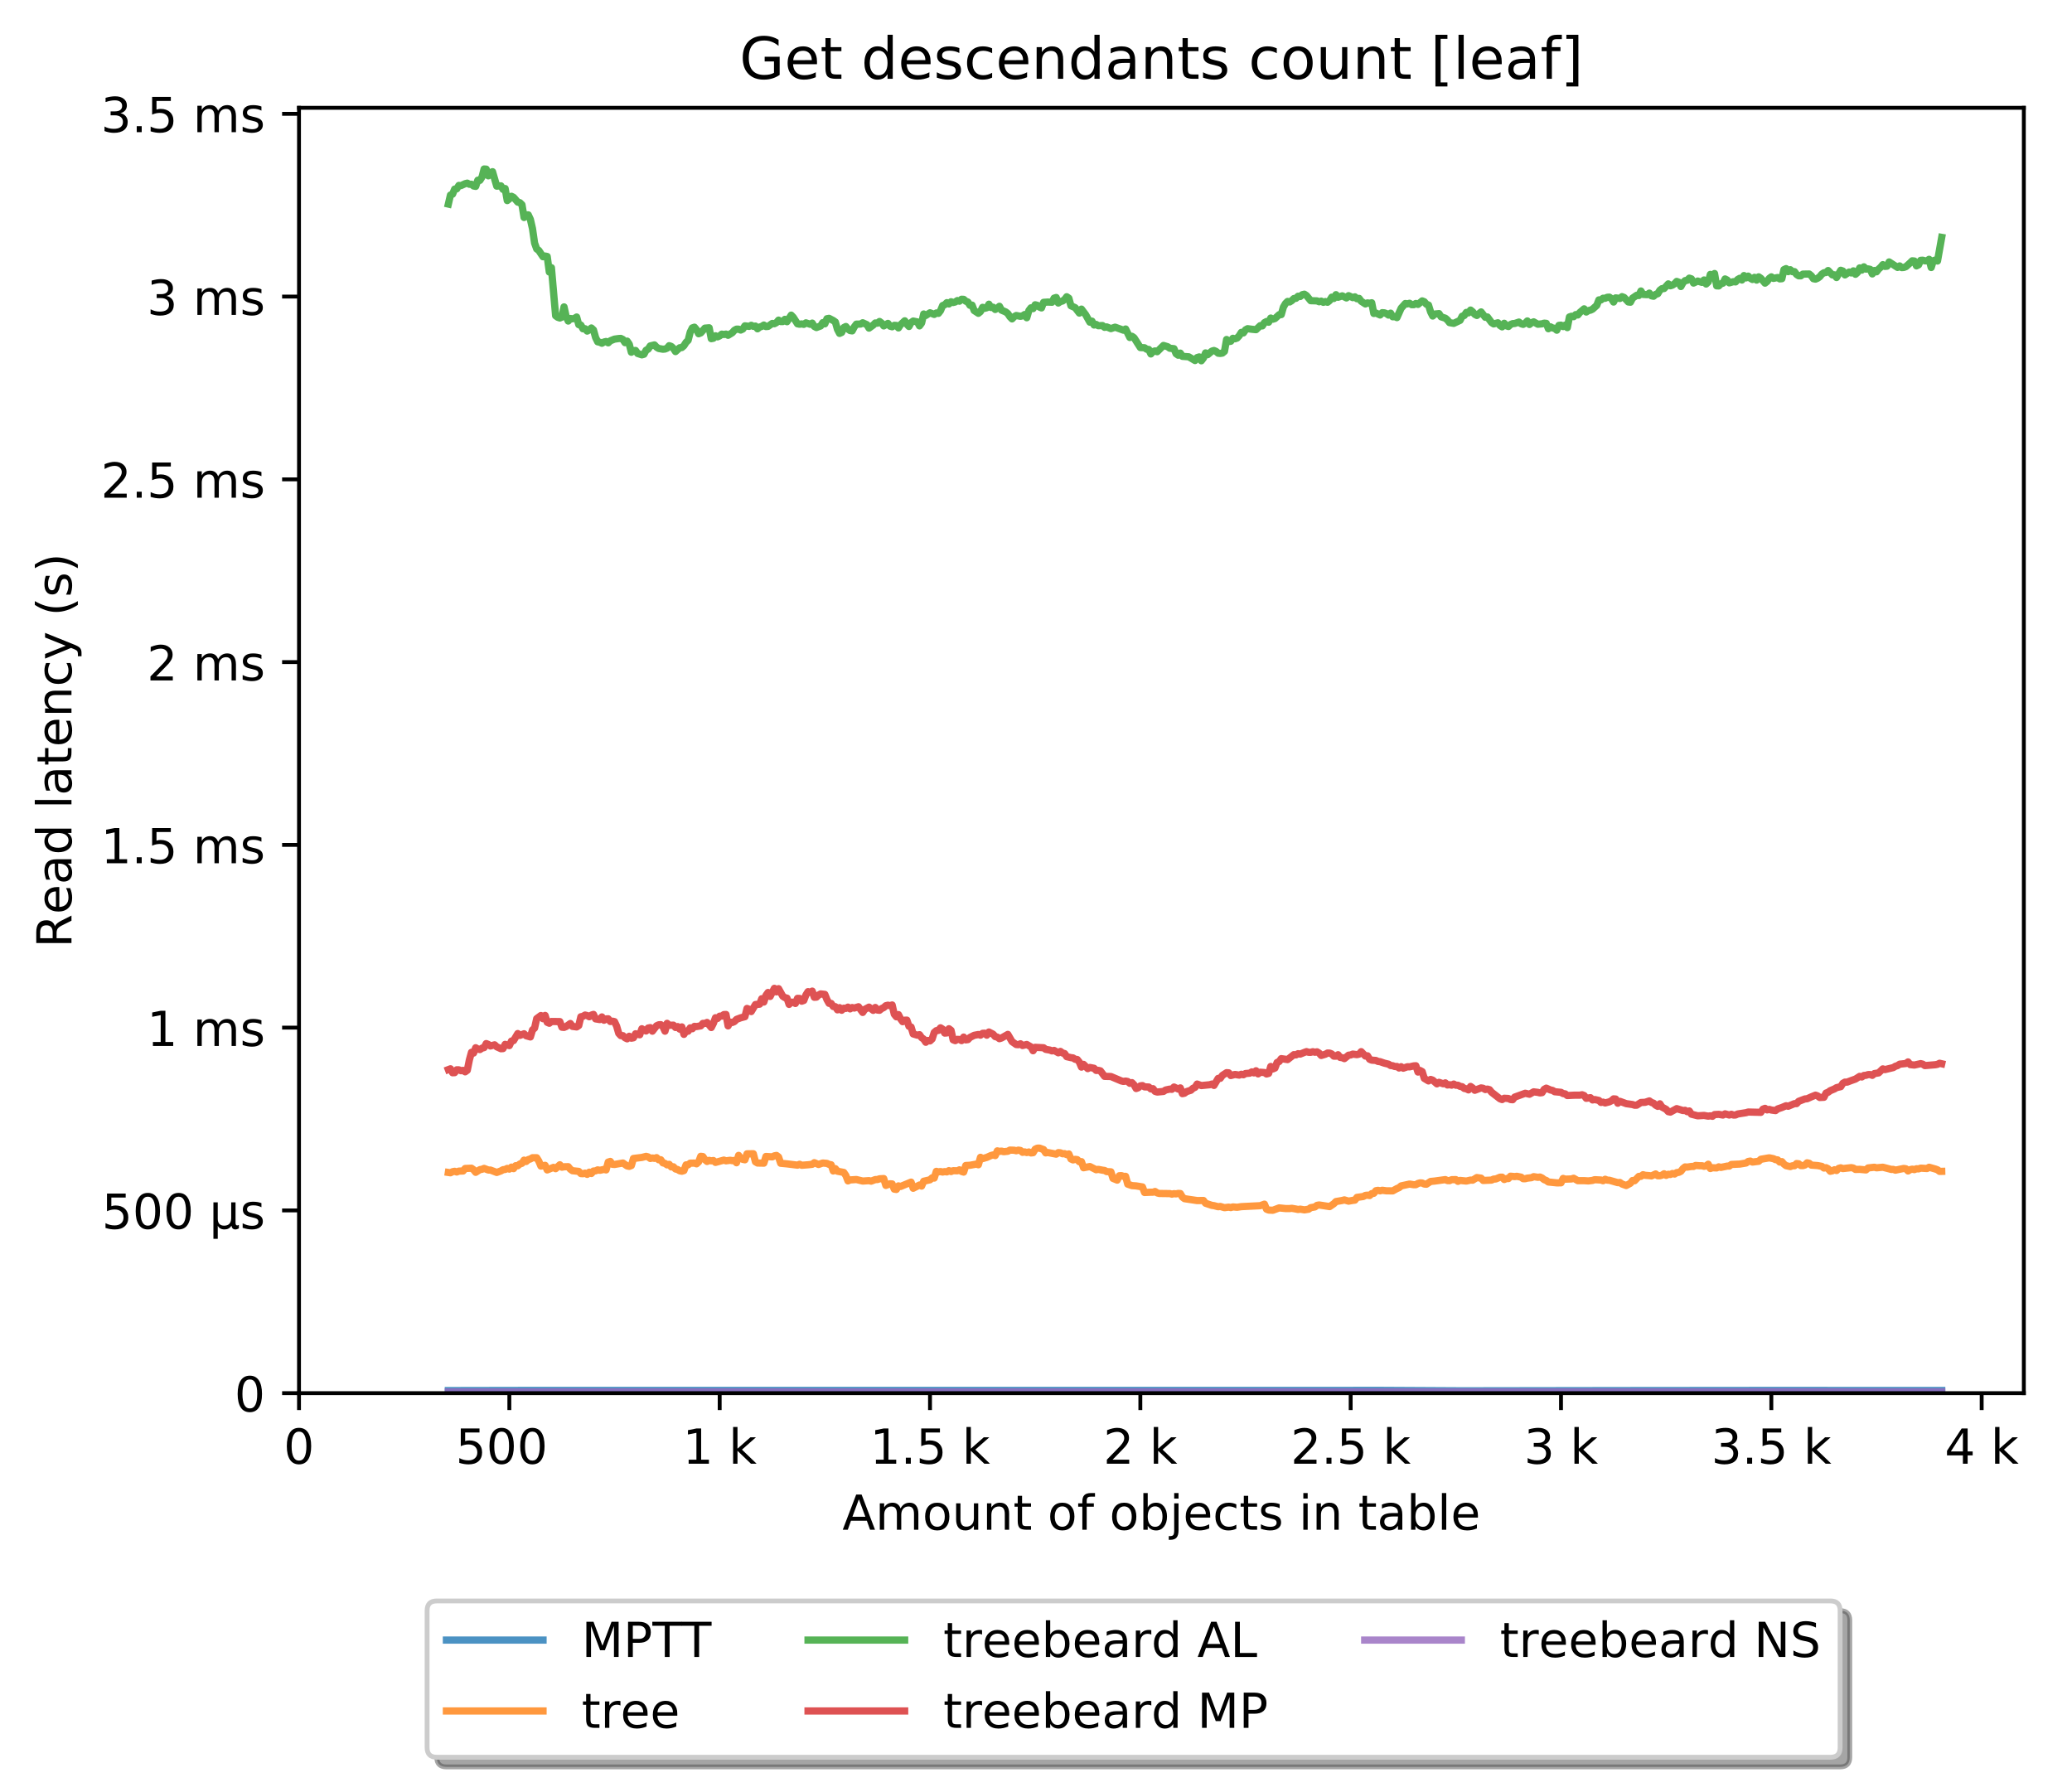 <?xml version="1.0" encoding="utf-8" standalone="no"?>
<!DOCTYPE svg PUBLIC "-//W3C//DTD SVG 1.1//EN"
  "http://www.w3.org/Graphics/SVG/1.1/DTD/svg11.dtd">
<!-- Created with matplotlib (http://matplotlib.org/) -->
<svg height="371pt" version="1.1" viewBox="0 0 429 371" width="429pt" xmlns="http://www.w3.org/2000/svg" xmlns:xlink="http://www.w3.org/1999/xlink">
 <defs>
  <style type="text/css">
*{stroke-linecap:butt;stroke-linejoin:round;}
  </style>
 </defs>
 <g id="figure_1">
  <g id="patch_1">
   <path d="M 0 371.002 
L 429.729 371.002 
L 429.729 0 
L 0 0 
z
" style="fill:#ffffff;"/>
  </g>
  <g id="axes_1">
   <g id="patch_2">
    <path d="M 61.909 288.43 
L 419.029 288.43 
L 419.029 22.318 
L 61.909 22.318 
z
" style="fill:#ffffff;"/>
   </g>
   <g id="matplotlib.axis_1">
    <g id="xtick_1">
     <g id="line2d_1">
      <defs>
       <path d="M 0 0 
L 0 3.5 
" id="me22f3db14e" style="stroke:#000000;stroke-width:0.8;"/>
      </defs>
      <g>
       <use style="stroke:#000000;stroke-width:0.8;" x="61.909" xlink:href="#me22f3db14e" y="288.43"/>
      </g>
     </g>
     <g id="text_1">
      <!-- 0 -->
      <defs>
       <path d="M 31.781 66.406 
Q 24.172 66.406 20.328 58.906 
Q 16.5 51.422 16.5 36.375 
Q 16.5 21.391 20.328 13.891 
Q 24.172 6.391 31.781 6.391 
Q 39.453 6.391 43.281 13.891 
Q 47.125 21.391 47.125 36.375 
Q 47.125 51.422 43.281 58.906 
Q 39.453 66.406 31.781 66.406 
z
M 31.781 74.219 
Q 44.047 74.219 50.516 64.516 
Q 56.984 54.828 56.984 36.375 
Q 56.984 17.969 50.516 8.266 
Q 44.047 -1.422 31.781 -1.422 
Q 19.531 -1.422 13.062 8.266 
Q 6.594 17.969 6.594 36.375 
Q 6.594 54.828 13.062 64.516 
Q 19.531 74.219 31.781 74.219 
z
" id="DejaVuSans-30"/>
      </defs>
      <g transform="translate(58.728 303.029)scale(0.1 -0.1)">
       <use xlink:href="#DejaVuSans-30"/>
      </g>
     </g>
    </g>
    <g id="xtick_2">
     <g id="line2d_2">
      <g>
       <use style="stroke:#000000;stroke-width:0.8;" x="105.458" xlink:href="#me22f3db14e" y="288.43"/>
      </g>
     </g>
     <g id="text_2">
      <!-- 500  -->
      <defs>
       <path d="M 10.797 72.906 
L 49.516 72.906 
L 49.516 64.594 
L 19.828 64.594 
L 19.828 46.734 
Q 21.969 47.469 24.109 47.828 
Q 26.266 48.188 28.422 48.188 
Q 40.625 48.188 47.75 41.5 
Q 54.891 34.812 54.891 23.391 
Q 54.891 11.625 47.562 5.094 
Q 40.234 -1.422 26.906 -1.422 
Q 22.312 -1.422 17.547 -0.641 
Q 12.797 0.141 7.719 1.703 
L 7.719 11.625 
Q 12.109 9.234 16.797 8.062 
Q 21.484 6.891 26.703 6.891 
Q 35.156 6.891 40.078 11.328 
Q 45.016 15.766 45.016 23.391 
Q 45.016 31 40.078 35.438 
Q 35.156 39.891 26.703 39.891 
Q 22.75 39.891 18.812 39.016 
Q 14.891 38.141 10.797 36.281 
z
" id="DejaVuSans-35"/>
       <path id="DejaVuSans-20"/>
      </defs>
      <g transform="translate(94.325 303.029)scale(0.1 -0.1)">
       <use xlink:href="#DejaVuSans-35"/>
       <use x="63.623" xlink:href="#DejaVuSans-30"/>
       <use x="127.246" xlink:href="#DejaVuSans-30"/>
       <use x="190.869" xlink:href="#DejaVuSans-20"/>
      </g>
     </g>
    </g>
    <g id="xtick_3">
     <g id="line2d_3">
      <g>
       <use style="stroke:#000000;stroke-width:0.8;" x="149.007" xlink:href="#me22f3db14e" y="288.43"/>
      </g>
     </g>
     <g id="text_3">
      <!-- 1 k -->
      <defs>
       <path d="M 12.406 8.297 
L 28.516 8.297 
L 28.516 63.922 
L 10.984 60.406 
L 10.984 69.391 
L 28.422 72.906 
L 38.281 72.906 
L 38.281 8.297 
L 54.391 8.297 
L 54.391 0 
L 12.406 0 
z
" id="DejaVuSans-31"/>
       <path d="M 9.078 75.984 
L 18.109 75.984 
L 18.109 31.109 
L 44.922 54.688 
L 56.391 54.688 
L 27.391 29.109 
L 57.625 0 
L 45.906 0 
L 18.109 26.703 
L 18.109 0 
L 9.078 0 
z
" id="DejaVuSans-6b"/>
      </defs>
      <g transform="translate(141.341 303.029)scale(0.1 -0.1)">
       <use xlink:href="#DejaVuSans-31"/>
       <use x="63.623" xlink:href="#DejaVuSans-20"/>
       <use x="95.41" xlink:href="#DejaVuSans-6b"/>
      </g>
     </g>
    </g>
    <g id="xtick_4">
     <g id="line2d_4">
      <g>
       <use style="stroke:#000000;stroke-width:0.8;" x="192.555" xlink:href="#me22f3db14e" y="288.43"/>
      </g>
     </g>
     <g id="text_4">
      <!-- 1.5 k -->
      <defs>
       <path d="M 10.688 12.406 
L 21 12.406 
L 21 0 
L 10.688 0 
z
" id="DejaVuSans-2e"/>
      </defs>
      <g transform="translate(180.119 303.029)scale(0.1 -0.1)">
       <use xlink:href="#DejaVuSans-31"/>
       <use x="63.623" xlink:href="#DejaVuSans-2e"/>
       <use x="95.41" xlink:href="#DejaVuSans-35"/>
       <use x="159.033" xlink:href="#DejaVuSans-20"/>
       <use x="190.82" xlink:href="#DejaVuSans-6b"/>
      </g>
     </g>
    </g>
    <g id="xtick_5">
     <g id="line2d_5">
      <g>
       <use style="stroke:#000000;stroke-width:0.8;" x="236.104" xlink:href="#me22f3db14e" y="288.43"/>
      </g>
     </g>
     <g id="text_5">
      <!-- 2 k -->
      <defs>
       <path d="M 19.188 8.297 
L 53.609 8.297 
L 53.609 0 
L 7.328 0 
L 7.328 8.297 
Q 12.938 14.109 22.625 23.891 
Q 32.328 33.688 34.812 36.531 
Q 39.547 41.844 41.422 45.531 
Q 43.312 49.219 43.312 52.781 
Q 43.312 58.594 39.234 62.25 
Q 35.156 65.922 28.609 65.922 
Q 23.969 65.922 18.812 64.312 
Q 13.672 62.703 7.812 59.422 
L 7.812 69.391 
Q 13.766 71.781 18.938 73 
Q 24.125 74.219 28.422 74.219 
Q 39.75 74.219 46.484 68.547 
Q 53.219 62.891 53.219 53.422 
Q 53.219 48.922 51.531 44.891 
Q 49.859 40.875 45.406 35.406 
Q 44.188 33.984 37.641 27.219 
Q 31.109 20.453 19.188 8.297 
z
" id="DejaVuSans-32"/>
      </defs>
      <g transform="translate(228.438 303.029)scale(0.1 -0.1)">
       <use xlink:href="#DejaVuSans-32"/>
       <use x="63.623" xlink:href="#DejaVuSans-20"/>
       <use x="95.41" xlink:href="#DejaVuSans-6b"/>
      </g>
     </g>
    </g>
    <g id="xtick_6">
     <g id="line2d_6">
      <g>
       <use style="stroke:#000000;stroke-width:0.8;" x="279.652" xlink:href="#me22f3db14e" y="288.43"/>
      </g>
     </g>
     <g id="text_6">
      <!-- 2.5 k -->
      <g transform="translate(267.216 303.029)scale(0.1 -0.1)">
       <use xlink:href="#DejaVuSans-32"/>
       <use x="63.623" xlink:href="#DejaVuSans-2e"/>
       <use x="95.41" xlink:href="#DejaVuSans-35"/>
       <use x="159.033" xlink:href="#DejaVuSans-20"/>
       <use x="190.82" xlink:href="#DejaVuSans-6b"/>
      </g>
     </g>
    </g>
    <g id="xtick_7">
     <g id="line2d_7">
      <g>
       <use style="stroke:#000000;stroke-width:0.8;" x="323.201" xlink:href="#me22f3db14e" y="288.43"/>
      </g>
     </g>
     <g id="text_7">
      <!-- 3 k -->
      <defs>
       <path d="M 40.578 39.312 
Q 47.656 37.797 51.625 33 
Q 55.609 28.219 55.609 21.188 
Q 55.609 10.406 48.188 4.484 
Q 40.766 -1.422 27.094 -1.422 
Q 22.516 -1.422 17.656 -0.516 
Q 12.797 0.391 7.625 2.203 
L 7.625 11.719 
Q 11.719 9.328 16.594 8.109 
Q 21.484 6.891 26.812 6.891 
Q 36.078 6.891 40.938 10.547 
Q 45.797 14.203 45.797 21.188 
Q 45.797 27.641 41.281 31.266 
Q 36.766 34.906 28.719 34.906 
L 20.219 34.906 
L 20.219 43.016 
L 29.109 43.016 
Q 36.375 43.016 40.234 45.922 
Q 44.094 48.828 44.094 54.297 
Q 44.094 59.906 40.109 62.906 
Q 36.141 65.922 28.719 65.922 
Q 24.656 65.922 20.016 65.031 
Q 15.375 64.156 9.812 62.312 
L 9.812 71.094 
Q 15.438 72.656 20.344 73.438 
Q 25.25 74.219 29.594 74.219 
Q 40.828 74.219 47.359 69.109 
Q 53.906 64.016 53.906 55.328 
Q 53.906 49.266 50.438 45.094 
Q 46.969 40.922 40.578 39.312 
z
" id="DejaVuSans-33"/>
      </defs>
      <g transform="translate(315.535 303.029)scale(0.1 -0.1)">
       <use xlink:href="#DejaVuSans-33"/>
       <use x="63.623" xlink:href="#DejaVuSans-20"/>
       <use x="95.41" xlink:href="#DejaVuSans-6b"/>
      </g>
     </g>
    </g>
    <g id="xtick_8">
     <g id="line2d_8">
      <g>
       <use style="stroke:#000000;stroke-width:0.8;" x="366.749" xlink:href="#me22f3db14e" y="288.43"/>
      </g>
     </g>
     <g id="text_8">
      <!-- 3.5 k -->
      <g transform="translate(354.313 303.029)scale(0.1 -0.1)">
       <use xlink:href="#DejaVuSans-33"/>
       <use x="63.623" xlink:href="#DejaVuSans-2e"/>
       <use x="95.41" xlink:href="#DejaVuSans-35"/>
       <use x="159.033" xlink:href="#DejaVuSans-20"/>
       <use x="190.82" xlink:href="#DejaVuSans-6b"/>
      </g>
     </g>
    </g>
    <g id="xtick_9">
     <g id="line2d_9">
      <g>
       <use style="stroke:#000000;stroke-width:0.8;" x="410.298" xlink:href="#me22f3db14e" y="288.43"/>
      </g>
     </g>
     <g id="text_9">
      <!-- 4 k -->
      <defs>
       <path d="M 37.797 64.312 
L 12.891 25.391 
L 37.797 25.391 
z
M 35.203 72.906 
L 47.609 72.906 
L 47.609 25.391 
L 58.016 25.391 
L 58.016 17.188 
L 47.609 17.188 
L 47.609 0 
L 37.797 0 
L 37.797 17.188 
L 4.891 17.188 
L 4.891 26.703 
z
" id="DejaVuSans-34"/>
      </defs>
      <g transform="translate(402.632 303.029)scale(0.1 -0.1)">
       <use xlink:href="#DejaVuSans-34"/>
       <use x="63.623" xlink:href="#DejaVuSans-20"/>
       <use x="95.41" xlink:href="#DejaVuSans-6b"/>
      </g>
     </g>
    </g>
    <g id="text_10">
     <!-- Amount of objects in table -->
     <defs>
      <path d="M 34.188 63.188 
L 20.797 26.906 
L 47.609 26.906 
z
M 28.609 72.906 
L 39.797 72.906 
L 67.578 0 
L 57.328 0 
L 50.688 18.703 
L 17.828 18.703 
L 11.188 0 
L 0.781 0 
z
" id="DejaVuSans-41"/>
      <path d="M 52 44.188 
Q 55.375 50.25 60.062 53.125 
Q 64.75 56 71.094 56 
Q 79.641 56 84.281 50.016 
Q 88.922 44.047 88.922 33.016 
L 88.922 0 
L 79.891 0 
L 79.891 32.719 
Q 79.891 40.578 77.094 44.375 
Q 74.312 48.188 68.609 48.188 
Q 61.625 48.188 57.562 43.547 
Q 53.516 38.922 53.516 30.906 
L 53.516 0 
L 44.484 0 
L 44.484 32.719 
Q 44.484 40.625 41.703 44.406 
Q 38.922 48.188 33.109 48.188 
Q 26.219 48.188 22.156 43.531 
Q 18.109 38.875 18.109 30.906 
L 18.109 0 
L 9.078 0 
L 9.078 54.688 
L 18.109 54.688 
L 18.109 46.188 
Q 21.188 51.219 25.484 53.609 
Q 29.781 56 35.688 56 
Q 41.656 56 45.828 52.969 
Q 50 49.953 52 44.188 
z
" id="DejaVuSans-6d"/>
      <path d="M 30.609 48.391 
Q 23.391 48.391 19.188 42.75 
Q 14.984 37.109 14.984 27.297 
Q 14.984 17.484 19.156 11.844 
Q 23.344 6.203 30.609 6.203 
Q 37.797 6.203 41.984 11.859 
Q 46.188 17.531 46.188 27.297 
Q 46.188 37.016 41.984 42.703 
Q 37.797 48.391 30.609 48.391 
z
M 30.609 56 
Q 42.328 56 49.016 48.375 
Q 55.719 40.766 55.719 27.297 
Q 55.719 13.875 49.016 6.219 
Q 42.328 -1.422 30.609 -1.422 
Q 18.844 -1.422 12.172 6.219 
Q 5.516 13.875 5.516 27.297 
Q 5.516 40.766 12.172 48.375 
Q 18.844 56 30.609 56 
z
" id="DejaVuSans-6f"/>
      <path d="M 8.5 21.578 
L 8.5 54.688 
L 17.484 54.688 
L 17.484 21.922 
Q 17.484 14.156 20.5 10.266 
Q 23.531 6.391 29.594 6.391 
Q 36.859 6.391 41.078 11.031 
Q 45.312 15.672 45.312 23.688 
L 45.312 54.688 
L 54.297 54.688 
L 54.297 0 
L 45.312 0 
L 45.312 8.406 
Q 42.047 3.422 37.719 1 
Q 33.406 -1.422 27.688 -1.422 
Q 18.266 -1.422 13.375 4.438 
Q 8.5 10.297 8.5 21.578 
z
M 31.109 56 
z
" id="DejaVuSans-75"/>
      <path d="M 54.891 33.016 
L 54.891 0 
L 45.906 0 
L 45.906 32.719 
Q 45.906 40.484 42.875 44.328 
Q 39.844 48.188 33.797 48.188 
Q 26.516 48.188 22.312 43.547 
Q 18.109 38.922 18.109 30.906 
L 18.109 0 
L 9.078 0 
L 9.078 54.688 
L 18.109 54.688 
L 18.109 46.188 
Q 21.344 51.125 25.703 53.562 
Q 30.078 56 35.797 56 
Q 45.219 56 50.047 50.172 
Q 54.891 44.344 54.891 33.016 
z
" id="DejaVuSans-6e"/>
      <path d="M 18.312 70.219 
L 18.312 54.688 
L 36.812 54.688 
L 36.812 47.703 
L 18.312 47.703 
L 18.312 18.016 
Q 18.312 11.328 20.141 9.422 
Q 21.969 7.516 27.594 7.516 
L 36.812 7.516 
L 36.812 0 
L 27.594 0 
Q 17.188 0 13.234 3.875 
Q 9.281 7.766 9.281 18.016 
L 9.281 47.703 
L 2.688 47.703 
L 2.688 54.688 
L 9.281 54.688 
L 9.281 70.219 
z
" id="DejaVuSans-74"/>
      <path d="M 37.109 75.984 
L 37.109 68.5 
L 28.516 68.5 
Q 23.688 68.5 21.797 66.547 
Q 19.922 64.594 19.922 59.516 
L 19.922 54.688 
L 34.719 54.688 
L 34.719 47.703 
L 19.922 47.703 
L 19.922 0 
L 10.891 0 
L 10.891 47.703 
L 2.297 47.703 
L 2.297 54.688 
L 10.891 54.688 
L 10.891 58.5 
Q 10.891 67.625 15.141 71.797 
Q 19.391 75.984 28.609 75.984 
z
" id="DejaVuSans-66"/>
      <path d="M 48.688 27.297 
Q 48.688 37.203 44.609 42.844 
Q 40.531 48.484 33.406 48.484 
Q 26.266 48.484 22.188 42.844 
Q 18.109 37.203 18.109 27.297 
Q 18.109 17.391 22.188 11.75 
Q 26.266 6.109 33.406 6.109 
Q 40.531 6.109 44.609 11.75 
Q 48.688 17.391 48.688 27.297 
z
M 18.109 46.391 
Q 20.953 51.266 25.266 53.625 
Q 29.594 56 35.594 56 
Q 45.562 56 51.781 48.094 
Q 58.016 40.188 58.016 27.297 
Q 58.016 14.406 51.781 6.484 
Q 45.562 -1.422 35.594 -1.422 
Q 29.594 -1.422 25.266 0.953 
Q 20.953 3.328 18.109 8.203 
L 18.109 0 
L 9.078 0 
L 9.078 75.984 
L 18.109 75.984 
z
" id="DejaVuSans-62"/>
      <path d="M 9.422 54.688 
L 18.406 54.688 
L 18.406 -0.984 
Q 18.406 -11.422 14.422 -16.109 
Q 10.453 -20.797 1.609 -20.797 
L -1.812 -20.797 
L -1.812 -13.188 
L 0.594 -13.188 
Q 5.719 -13.188 7.562 -10.812 
Q 9.422 -8.453 9.422 -0.984 
z
M 9.422 75.984 
L 18.406 75.984 
L 18.406 64.594 
L 9.422 64.594 
z
" id="DejaVuSans-6a"/>
      <path d="M 56.203 29.594 
L 56.203 25.203 
L 14.891 25.203 
Q 15.484 15.922 20.484 11.062 
Q 25.484 6.203 34.422 6.203 
Q 39.594 6.203 44.453 7.469 
Q 49.312 8.734 54.109 11.281 
L 54.109 2.781 
Q 49.266 0.734 44.188 -0.344 
Q 39.109 -1.422 33.891 -1.422 
Q 20.797 -1.422 13.156 6.188 
Q 5.516 13.812 5.516 26.812 
Q 5.516 40.234 12.766 48.109 
Q 20.016 56 32.328 56 
Q 43.359 56 49.781 48.891 
Q 56.203 41.797 56.203 29.594 
z
M 47.219 32.234 
Q 47.125 39.594 43.094 43.984 
Q 39.062 48.391 32.422 48.391 
Q 24.906 48.391 20.391 44.141 
Q 15.875 39.891 15.188 32.172 
z
" id="DejaVuSans-65"/>
      <path d="M 48.781 52.594 
L 48.781 44.188 
Q 44.969 46.297 41.141 47.344 
Q 37.312 48.391 33.406 48.391 
Q 24.656 48.391 19.812 42.844 
Q 14.984 37.312 14.984 27.297 
Q 14.984 17.281 19.812 11.734 
Q 24.656 6.203 33.406 6.203 
Q 37.312 6.203 41.141 7.25 
Q 44.969 8.297 48.781 10.406 
L 48.781 2.094 
Q 45.016 0.344 40.984 -0.531 
Q 36.969 -1.422 32.422 -1.422 
Q 20.062 -1.422 12.781 6.344 
Q 5.516 14.109 5.516 27.297 
Q 5.516 40.672 12.859 48.328 
Q 20.219 56 33.016 56 
Q 37.156 56 41.109 55.141 
Q 45.062 54.297 48.781 52.594 
z
" id="DejaVuSans-63"/>
      <path d="M 44.281 53.078 
L 44.281 44.578 
Q 40.484 46.531 36.375 47.5 
Q 32.281 48.484 27.875 48.484 
Q 21.188 48.484 17.844 46.438 
Q 14.5 44.391 14.5 40.281 
Q 14.5 37.156 16.891 35.375 
Q 19.281 33.594 26.516 31.984 
L 29.594 31.297 
Q 39.156 29.25 43.188 25.516 
Q 47.219 21.781 47.219 15.094 
Q 47.219 7.469 41.188 3.016 
Q 35.156 -1.422 24.609 -1.422 
Q 20.219 -1.422 15.453 -0.562 
Q 10.688 0.297 5.422 2 
L 5.422 11.281 
Q 10.406 8.688 15.234 7.391 
Q 20.062 6.109 24.812 6.109 
Q 31.156 6.109 34.562 8.281 
Q 37.984 10.453 37.984 14.406 
Q 37.984 18.062 35.516 20.016 
Q 33.062 21.969 24.703 23.781 
L 21.578 24.516 
Q 13.234 26.266 9.516 29.906 
Q 5.812 33.547 5.812 39.891 
Q 5.812 47.609 11.281 51.797 
Q 16.75 56 26.812 56 
Q 31.781 56 36.172 55.266 
Q 40.578 54.547 44.281 53.078 
z
" id="DejaVuSans-73"/>
      <path d="M 9.422 54.688 
L 18.406 54.688 
L 18.406 0 
L 9.422 0 
z
M 9.422 75.984 
L 18.406 75.984 
L 18.406 64.594 
L 9.422 64.594 
z
" id="DejaVuSans-69"/>
      <path d="M 34.281 27.484 
Q 23.391 27.484 19.188 25 
Q 14.984 22.516 14.984 16.5 
Q 14.984 11.719 18.141 8.906 
Q 21.297 6.109 26.703 6.109 
Q 34.188 6.109 38.703 11.406 
Q 43.219 16.703 43.219 25.484 
L 43.219 27.484 
z
M 52.203 31.203 
L 52.203 0 
L 43.219 0 
L 43.219 8.297 
Q 40.141 3.328 35.547 0.953 
Q 30.953 -1.422 24.312 -1.422 
Q 15.922 -1.422 10.953 3.297 
Q 6 8.016 6 15.922 
Q 6 25.141 12.172 29.828 
Q 18.359 34.516 30.609 34.516 
L 43.219 34.516 
L 43.219 35.406 
Q 43.219 41.609 39.141 45 
Q 35.062 48.391 27.688 48.391 
Q 23 48.391 18.547 47.266 
Q 14.109 46.141 10.016 43.891 
L 10.016 52.203 
Q 14.938 54.109 19.578 55.047 
Q 24.219 56 28.609 56 
Q 40.484 56 46.344 49.844 
Q 52.203 43.703 52.203 31.203 
z
" id="DejaVuSans-61"/>
      <path d="M 9.422 75.984 
L 18.406 75.984 
L 18.406 0 
L 9.422 0 
z
" id="DejaVuSans-6c"/>
     </defs>
     <g transform="translate(174.411 316.707)scale(0.1 -0.1)">
      <use xlink:href="#DejaVuSans-41"/>
      <use x="68.408" xlink:href="#DejaVuSans-6d"/>
      <use x="165.82" xlink:href="#DejaVuSans-6f"/>
      <use x="227.002" xlink:href="#DejaVuSans-75"/>
      <use x="290.381" xlink:href="#DejaVuSans-6e"/>
      <use x="353.76" xlink:href="#DejaVuSans-74"/>
      <use x="392.969" xlink:href="#DejaVuSans-20"/>
      <use x="424.756" xlink:href="#DejaVuSans-6f"/>
      <use x="485.938" xlink:href="#DejaVuSans-66"/>
      <use x="521.143" xlink:href="#DejaVuSans-20"/>
      <use x="552.93" xlink:href="#DejaVuSans-6f"/>
      <use x="614.111" xlink:href="#DejaVuSans-62"/>
      <use x="677.588" xlink:href="#DejaVuSans-6a"/>
      <use x="705.371" xlink:href="#DejaVuSans-65"/>
      <use x="766.895" xlink:href="#DejaVuSans-63"/>
      <use x="821.875" xlink:href="#DejaVuSans-74"/>
      <use x="861.084" xlink:href="#DejaVuSans-73"/>
      <use x="913.184" xlink:href="#DejaVuSans-20"/>
      <use x="944.971" xlink:href="#DejaVuSans-69"/>
      <use x="972.754" xlink:href="#DejaVuSans-6e"/>
      <use x="1036.133" xlink:href="#DejaVuSans-20"/>
      <use x="1067.92" xlink:href="#DejaVuSans-74"/>
      <use x="1107.129" xlink:href="#DejaVuSans-61"/>
      <use x="1168.408" xlink:href="#DejaVuSans-62"/>
      <use x="1231.885" xlink:href="#DejaVuSans-6c"/>
      <use x="1259.668" xlink:href="#DejaVuSans-65"/>
     </g>
    </g>
   </g>
   <g id="matplotlib.axis_2">
    <g id="ytick_1">
     <g id="line2d_10">
      <defs>
       <path d="M 0 0 
L -3.5 0 
" id="mf5de06691e" style="stroke:#000000;stroke-width:0.8;"/>
      </defs>
      <g>
       <use style="stroke:#000000;stroke-width:0.8;" x="61.909" xlink:href="#mf5de06691e" y="288.43"/>
      </g>
     </g>
     <g id="text_11">
      <!-- 0 -->
      <g transform="translate(48.547 292.229)scale(0.1 -0.1)">
       <use xlink:href="#DejaVuSans-30"/>
      </g>
     </g>
    </g>
    <g id="ytick_2">
     <g id="line2d_11">
      <g>
       <use style="stroke:#000000;stroke-width:0.8;" x="61.909" xlink:href="#mf5de06691e" y="250.592"/>
      </g>
     </g>
     <g id="text_12">
      <!-- 500 µs -->
      <defs>
       <path d="M 8.5 -20.797 
L 8.5 54.688 
L 17.484 54.688 
L 17.484 20.703 
Q 17.484 13.625 20.844 10 
Q 24.219 6.391 30.812 6.391 
Q 38.031 6.391 41.672 10.484 
Q 45.312 14.594 45.312 22.797 
L 45.312 54.688 
L 54.297 54.688 
L 54.297 12.594 
Q 54.297 9.672 55.141 8.281 
Q 56 6.891 57.812 6.891 
Q 58.25 6.891 59.031 7.156 
Q 59.812 7.422 61.188 8.016 
L 61.188 0.781 
Q 59.188 -0.344 57.391 -0.875 
Q 55.609 -1.422 53.906 -1.422 
Q 50.531 -1.422 48.531 0.484 
Q 46.531 2.391 45.797 6.297 
Q 43.359 2.438 39.812 0.5 
Q 36.281 -1.422 31.5 -1.422 
Q 26.516 -1.422 23.016 0.484 
Q 19.531 2.391 17.484 6.203 
L 17.484 -20.797 
z
" id="DejaVuSans-b5"/>
      </defs>
      <g transform="translate(21.072 254.391)scale(0.1 -0.1)">
       <use xlink:href="#DejaVuSans-35"/>
       <use x="63.623" xlink:href="#DejaVuSans-30"/>
       <use x="127.246" xlink:href="#DejaVuSans-30"/>
       <use x="190.869" xlink:href="#DejaVuSans-20"/>
       <use x="222.656" xlink:href="#DejaVuSans-b5"/>
       <use x="286.279" xlink:href="#DejaVuSans-73"/>
      </g>
     </g>
    </g>
    <g id="ytick_3">
     <g id="line2d_12">
      <g>
       <use style="stroke:#000000;stroke-width:0.8;" x="61.909" xlink:href="#mf5de06691e" y="212.754"/>
      </g>
     </g>
     <g id="text_13">
      <!-- 1 ms -->
      <g transform="translate(30.419 216.553)scale(0.1 -0.1)">
       <use xlink:href="#DejaVuSans-31"/>
       <use x="63.623" xlink:href="#DejaVuSans-20"/>
       <use x="95.41" xlink:href="#DejaVuSans-6d"/>
       <use x="192.822" xlink:href="#DejaVuSans-73"/>
      </g>
     </g>
    </g>
    <g id="ytick_4">
     <g id="line2d_13">
      <g>
       <use style="stroke:#000000;stroke-width:0.8;" x="61.909" xlink:href="#mf5de06691e" y="174.916"/>
      </g>
     </g>
     <g id="text_14">
      <!-- 1.5 ms -->
      <g transform="translate(20.878 178.715)scale(0.1 -0.1)">
       <use xlink:href="#DejaVuSans-31"/>
       <use x="63.623" xlink:href="#DejaVuSans-2e"/>
       <use x="95.41" xlink:href="#DejaVuSans-35"/>
       <use x="159.033" xlink:href="#DejaVuSans-20"/>
       <use x="190.82" xlink:href="#DejaVuSans-6d"/>
       <use x="288.232" xlink:href="#DejaVuSans-73"/>
      </g>
     </g>
    </g>
    <g id="ytick_5">
     <g id="line2d_14">
      <g>
       <use style="stroke:#000000;stroke-width:0.8;" x="61.909" xlink:href="#mf5de06691e" y="137.077"/>
      </g>
     </g>
     <g id="text_15">
      <!-- 2 ms -->
      <g transform="translate(30.419 140.877)scale(0.1 -0.1)">
       <use xlink:href="#DejaVuSans-32"/>
       <use x="63.623" xlink:href="#DejaVuSans-20"/>
       <use x="95.41" xlink:href="#DejaVuSans-6d"/>
       <use x="192.822" xlink:href="#DejaVuSans-73"/>
      </g>
     </g>
    </g>
    <g id="ytick_6">
     <g id="line2d_15">
      <g>
       <use style="stroke:#000000;stroke-width:0.8;" x="61.909" xlink:href="#mf5de06691e" y="99.239"/>
      </g>
     </g>
     <g id="text_16">
      <!-- 2.5 ms -->
      <g transform="translate(20.878 103.038)scale(0.1 -0.1)">
       <use xlink:href="#DejaVuSans-32"/>
       <use x="63.623" xlink:href="#DejaVuSans-2e"/>
       <use x="95.41" xlink:href="#DejaVuSans-35"/>
       <use x="159.033" xlink:href="#DejaVuSans-20"/>
       <use x="190.82" xlink:href="#DejaVuSans-6d"/>
       <use x="288.232" xlink:href="#DejaVuSans-73"/>
      </g>
     </g>
    </g>
    <g id="ytick_7">
     <g id="line2d_16">
      <g>
       <use style="stroke:#000000;stroke-width:0.8;" x="61.909" xlink:href="#mf5de06691e" y="61.401"/>
      </g>
     </g>
     <g id="text_17">
      <!-- 3 ms -->
      <g transform="translate(30.419 65.2)scale(0.1 -0.1)">
       <use xlink:href="#DejaVuSans-33"/>
       <use x="63.623" xlink:href="#DejaVuSans-20"/>
       <use x="95.41" xlink:href="#DejaVuSans-6d"/>
       <use x="192.822" xlink:href="#DejaVuSans-73"/>
      </g>
     </g>
    </g>
    <g id="ytick_8">
     <g id="line2d_17">
      <g>
       <use style="stroke:#000000;stroke-width:0.8;" x="61.909" xlink:href="#mf5de06691e" y="23.563"/>
      </g>
     </g>
     <g id="text_18">
      <!-- 3.5 ms -->
      <g transform="translate(20.878 27.362)scale(0.1 -0.1)">
       <use xlink:href="#DejaVuSans-33"/>
       <use x="63.623" xlink:href="#DejaVuSans-2e"/>
       <use x="95.41" xlink:href="#DejaVuSans-35"/>
       <use x="159.033" xlink:href="#DejaVuSans-20"/>
       <use x="190.82" xlink:href="#DejaVuSans-6d"/>
       <use x="288.232" xlink:href="#DejaVuSans-73"/>
      </g>
     </g>
    </g>
    <g id="text_19">
     <!-- Read latency (s) -->
     <defs>
      <path d="M 44.391 34.188 
Q 47.562 33.109 50.562 29.594 
Q 53.562 26.078 56.594 19.922 
L 66.609 0 
L 56 0 
L 46.688 18.703 
Q 43.062 26.031 39.672 28.422 
Q 36.281 30.812 30.422 30.812 
L 19.672 30.812 
L 19.672 0 
L 9.812 0 
L 9.812 72.906 
L 32.078 72.906 
Q 44.578 72.906 50.734 67.672 
Q 56.891 62.453 56.891 51.906 
Q 56.891 45.016 53.688 40.469 
Q 50.484 35.938 44.391 34.188 
z
M 19.672 64.797 
L 19.672 38.922 
L 32.078 38.922 
Q 39.203 38.922 42.844 42.219 
Q 46.484 45.516 46.484 51.906 
Q 46.484 58.297 42.844 61.547 
Q 39.203 64.797 32.078 64.797 
z
" id="DejaVuSans-52"/>
      <path d="M 45.406 46.391 
L 45.406 75.984 
L 54.391 75.984 
L 54.391 0 
L 45.406 0 
L 45.406 8.203 
Q 42.578 3.328 38.25 0.953 
Q 33.938 -1.422 27.875 -1.422 
Q 17.969 -1.422 11.734 6.484 
Q 5.516 14.406 5.516 27.297 
Q 5.516 40.188 11.734 48.094 
Q 17.969 56 27.875 56 
Q 33.938 56 38.25 53.625 
Q 42.578 51.266 45.406 46.391 
z
M 14.797 27.297 
Q 14.797 17.391 18.875 11.75 
Q 22.953 6.109 30.078 6.109 
Q 37.203 6.109 41.297 11.75 
Q 45.406 17.391 45.406 27.297 
Q 45.406 37.203 41.297 42.844 
Q 37.203 48.484 30.078 48.484 
Q 22.953 48.484 18.875 42.844 
Q 14.797 37.203 14.797 27.297 
z
" id="DejaVuSans-64"/>
      <path d="M 32.172 -5.078 
Q 28.375 -14.844 24.75 -17.812 
Q 21.141 -20.797 15.094 -20.797 
L 7.906 -20.797 
L 7.906 -13.281 
L 13.188 -13.281 
Q 16.891 -13.281 18.938 -11.516 
Q 21 -9.766 23.484 -3.219 
L 25.094 0.875 
L 2.984 54.688 
L 12.5 54.688 
L 29.594 11.922 
L 46.688 54.688 
L 56.203 54.688 
z
" id="DejaVuSans-79"/>
      <path d="M 31 75.875 
Q 24.469 64.656 21.281 53.656 
Q 18.109 42.672 18.109 31.391 
Q 18.109 20.125 21.312 9.062 
Q 24.516 -2 31 -13.188 
L 23.188 -13.188 
Q 15.875 -1.703 12.234 9.375 
Q 8.594 20.453 8.594 31.391 
Q 8.594 42.281 12.203 53.312 
Q 15.828 64.359 23.188 75.875 
z
" id="DejaVuSans-28"/>
      <path d="M 8.016 75.875 
L 15.828 75.875 
Q 23.141 64.359 26.781 53.312 
Q 30.422 42.281 30.422 31.391 
Q 30.422 20.453 26.781 9.375 
Q 23.141 -1.703 15.828 -13.188 
L 8.016 -13.188 
Q 14.5 -2 17.703 9.062 
Q 20.906 20.125 20.906 31.391 
Q 20.906 42.672 17.703 53.656 
Q 14.5 64.656 8.016 75.875 
z
" id="DejaVuSans-29"/>
     </defs>
     <g transform="translate(14.798 196.212)rotate(-90)scale(0.1 -0.1)">
      <use xlink:href="#DejaVuSans-52"/>
      <use x="69.42" xlink:href="#DejaVuSans-65"/>
      <use x="130.943" xlink:href="#DejaVuSans-61"/>
      <use x="192.223" xlink:href="#DejaVuSans-64"/>
      <use x="255.699" xlink:href="#DejaVuSans-20"/>
      <use x="287.486" xlink:href="#DejaVuSans-6c"/>
      <use x="315.27" xlink:href="#DejaVuSans-61"/>
      <use x="376.549" xlink:href="#DejaVuSans-74"/>
      <use x="415.758" xlink:href="#DejaVuSans-65"/>
      <use x="477.281" xlink:href="#DejaVuSans-6e"/>
      <use x="540.66" xlink:href="#DejaVuSans-63"/>
      <use x="595.641" xlink:href="#DejaVuSans-79"/>
      <use x="654.82" xlink:href="#DejaVuSans-20"/>
      <use x="686.607" xlink:href="#DejaVuSans-28"/>
      <use x="725.621" xlink:href="#DejaVuSans-73"/>
      <use x="777.721" xlink:href="#DejaVuSans-29"/>
     </g>
    </g>
   </g>
   <g id="line2d_18">
    <path clip-path="url(#pc94b8b231b)" d="M 92.829 287.893 
L 108.506 287.863 
L 279.217 287.854 
L 286.184 287.852 
L 302.733 287.941 
L 336.701 287.889 
L 369.798 287.858 
L 389.83 287.875 
L 402.024 287.869 
L 402.024 287.869 
" style="fill:none;opacity:0.8;stroke:#1f77b4;stroke-linecap:square;stroke-width:1.5;"/>
   </g>
   <g id="line2d_19">
    <path clip-path="url(#pc94b8b231b)" d="M 92.829 242.736 
L 93.264 242.802 
L 93.7 242.58 
L 94.135 242.494 
L 94.571 242.639 
L 95.006 242.454 
L 95.877 242.433 
L 96.313 241.911 
L 97.619 241.858 
L 98.055 242.17 
L 98.49 242.707 
L 99.361 242.15 
L 99.797 242.079 
L 100.232 241.895 
L 101.103 242.231 
L 101.539 242.233 
L 102.845 242.733 
L 103.716 242.411 
L 104.151 242.162 
L 104.587 242.117 
L 105.022 241.899 
L 105.458 242.04 
L 105.893 241.632 
L 106.329 241.946 
L 106.764 241.336 
L 107.2 241.349 
L 107.635 240.979 
L 108.071 240.84 
L 108.506 240.186 
L 108.942 240.463 
L 109.377 240.07 
L 109.813 239.944 
L 110.248 239.686 
L 111.119 239.688 
L 111.555 240.387 
L 111.99 241.413 
L 112.861 241.257 
L 113.297 242.21 
L 114.603 241.681 
L 115.039 241.953 
L 115.91 241.144 
L 116.345 241.648 
L 116.781 241.559 
L 117.652 241.539 
L 118.087 242.065 
L 118.523 242.37 
L 119.829 242.513 
L 120.264 242.964 
L 120.7 242.996 
L 121.135 242.875 
L 121.571 243.129 
L 122.006 242.675 
L 122.442 242.949 
L 122.877 242.438 
L 123.313 242.407 
L 123.748 242.199 
L 124.184 242.291 
L 125.055 242.098 
L 125.49 242.206 
L 125.926 240.589 
L 126.361 240.451 
L 126.797 241.044 
L 127.232 241.081 
L 128.974 240.779 
L 129.845 241.387 
L 130.281 241.471 
L 130.716 241.311 
L 131.152 239.838 
L 132.894 239.627 
L 133.765 239.404 
L 134.2 239.517 
L 134.635 239.835 
L 135.071 239.737 
L 135.506 239.81 
L 135.942 239.668 
L 136.377 240.107 
L 136.813 240.107 
L 137.248 240.75 
L 137.684 240.855 
L 138.119 241.164 
L 138.555 241.051 
L 138.99 241.593 
L 139.426 241.558 
L 139.861 242.016 
L 140.297 242.123 
L 140.732 242.391 
L 141.168 242.48 
L 141.603 242.35 
L 142.039 241.165 
L 142.474 241.157 
L 142.91 240.814 
L 143.781 240.795 
L 144.216 240.948 
L 144.652 240.544 
L 145.087 239.393 
L 145.523 239.446 
L 145.958 240.083 
L 146.394 240.46 
L 146.829 240.233 
L 147.265 240.333 
L 147.7 240.26 
L 148.136 240.652 
L 149.877 240.175 
L 150.313 240.327 
L 151.184 240.211 
L 151.619 240.292 
L 152.055 240.247 
L 152.49 240.724 
L 152.926 239.199 
L 153.361 239.807 
L 153.797 240.025 
L 154.232 240.11 
L 154.668 238.878 
L 155.974 238.861 
L 156.41 240.524 
L 156.845 240.781 
L 158.152 240.808 
L 158.587 239.426 
L 159.894 239.509 
L 160.329 239.295 
L 160.765 239.208 
L 161.2 239.536 
L 161.636 240.832 
L 162.942 240.956 
L 165.119 241.223 
L 165.555 241.039 
L 165.99 241.244 
L 167.297 241.144 
L 168.168 241.045 
L 168.603 240.711 
L 169.474 241.082 
L 170.345 240.782 
L 171.216 240.859 
L 171.652 241.066 
L 172.087 241.145 
L 172.523 242.427 
L 172.958 241.952 
L 173.394 242.481 
L 174.7 242.727 
L 175.136 243.367 
L 175.571 244.481 
L 176.007 244.279 
L 177.313 244.197 
L 178.62 244.514 
L 179.926 244.427 
L 180.361 244.534 
L 181.232 244.208 
L 181.668 244.2 
L 182.103 244.05 
L 182.974 244 
L 183.41 245.416 
L 184.281 245.083 
L 184.716 245.113 
L 185.152 246.187 
L 185.587 246.252 
L 186.023 245.516 
L 186.458 245.638 
L 188.636 244.737 
L 189.071 246.008 
L 190.378 245.333 
L 190.813 245.556 
L 191.249 244.553 
L 192.555 244.251 
L 192.991 243.844 
L 193.426 243.901 
L 193.862 242.509 
L 194.297 242.615 
L 194.732 242.545 
L 195.168 242.652 
L 195.603 242.555 
L 196.039 242.621 
L 196.474 242.352 
L 196.91 242.546 
L 197.345 242.365 
L 198.216 242.391 
L 198.652 242.191 
L 199.087 242.529 
L 199.523 242.658 
L 199.958 241.292 
L 200.829 241.246 
L 202.136 241.007 
L 202.571 241.14 
L 203.007 239.597 
L 203.442 239.867 
L 204.313 239.618 
L 205.184 239.225 
L 205.62 239.111 
L 206.055 239.239 
L 206.491 238.266 
L 206.926 238.375 
L 207.362 238.313 
L 207.797 238.435 
L 208.668 238.35 
L 209.104 238.103 
L 209.974 238.133 
L 210.41 238.239 
L 210.845 238.114 
L 211.281 238.184 
L 211.716 238.566 
L 212.152 238.477 
L 212.587 238.611 
L 213.023 238.497 
L 213.458 238.693 
L 213.894 238.645 
L 214.329 237.916 
L 214.765 237.71 
L 215.2 237.688 
L 216.071 238 
L 216.507 238.682 
L 216.942 238.608 
L 218.684 238.944 
L 219.12 238.63 
L 219.555 238.668 
L 219.991 238.861 
L 220.426 238.843 
L 220.862 239.041 
L 221.297 238.902 
L 221.733 239.939 
L 222.168 240.137 
L 222.604 240.023 
L 223.039 240.079 
L 223.475 240.524 
L 223.91 240.496 
L 224.346 241.761 
L 225.652 241.508 
L 226.958 242.174 
L 227.394 242.092 
L 228.265 242.264 
L 228.7 242.317 
L 229.136 242.557 
L 230.007 242.603 
L 230.442 243.969 
L 231.313 244.321 
L 231.749 243.416 
L 232.184 243.387 
L 232.62 243.552 
L 233.055 243.541 
L 233.491 245.156 
L 234.362 245.457 
L 235.233 245.518 
L 236.539 245.732 
L 236.975 246.879 
L 238.281 246.823 
L 238.717 246.825 
L 239.152 246.676 
L 239.588 246.971 
L 240.023 247.084 
L 241.765 247.107 
L 242.2 247.107 
L 242.636 247.223 
L 243.071 247.126 
L 243.507 247.169 
L 243.942 247.072 
L 244.378 247.098 
L 244.813 247.836 
L 245.249 248.163 
L 247.862 248.554 
L 249.168 248.537 
L 249.604 249.109 
L 250.91 249.548 
L 251.346 249.604 
L 252.217 249.834 
L 252.652 249.77 
L 253.523 250.03 
L 254.394 249.918 
L 254.83 250.004 
L 255.265 249.867 
L 256.136 249.945 
L 257.007 249.812 
L 260.926 249.618 
L 261.797 249.297 
L 262.233 250.34 
L 262.668 250.518 
L 263.539 250.562 
L 264.846 250.072 
L 266.152 250.207 
L 267.023 250.209 
L 267.459 250.157 
L 268.33 250.308 
L 268.765 250.402 
L 269.201 250.332 
L 270.072 250.478 
L 270.942 250.343 
L 271.378 250.025 
L 272.249 249.872 
L 272.684 249.546 
L 273.12 249.466 
L 275.297 249.801 
L 276.168 249.205 
L 276.604 248.759 
L 277.91 248.535 
L 278.346 248.416 
L 279.217 248.676 
L 280.088 248.516 
L 280.523 248.465 
L 280.959 247.895 
L 281.83 247.775 
L 282.265 247.714 
L 282.701 247.482 
L 283.136 247.438 
L 283.572 247.516 
L 284.007 247.121 
L 284.443 247.052 
L 284.878 246.514 
L 285.314 246.438 
L 285.749 246.538 
L 286.184 246.421 
L 287.055 246.537 
L 288.362 246.548 
L 289.233 246.065 
L 289.668 245.891 
L 290.104 245.517 
L 291.846 245.138 
L 292.717 245.271 
L 293.152 245.261 
L 293.588 245.013 
L 294.023 244.893 
L 294.459 244.919 
L 294.894 245.132 
L 295.33 245.169 
L 296.201 244.598 
L 297.072 244.511 
L 299.249 244.214 
L 299.685 244.418 
L 300.12 244.431 
L 300.556 244.232 
L 301.426 244.215 
L 301.862 244.576 
L 302.297 244.382 
L 303.604 244.514 
L 304.475 244.313 
L 304.91 244.331 
L 305.781 243.79 
L 306.652 243.915 
L 307.088 244.394 
L 308.83 244.314 
L 309.265 244.101 
L 309.701 244.087 
L 310.572 243.718 
L 311.007 243.708 
L 311.443 244.195 
L 311.878 244.002 
L 312.314 244.003 
L 312.749 243.51 
L 313.62 243.591 
L 314.056 243.531 
L 314.927 243.702 
L 315.362 244.026 
L 315.798 244.029 
L 316.233 243.912 
L 317.104 243.815 
L 317.539 243.605 
L 318.41 243.739 
L 318.846 243.683 
L 319.281 243.882 
L 319.717 244.229 
L 320.152 244.39 
L 320.588 244.708 
L 322.33 244.888 
L 323.201 244.88 
L 323.636 243.975 
L 324.072 244.122 
L 325.378 244.08 
L 325.814 243.933 
L 326.685 244.434 
L 327.991 244.43 
L 328.862 244.487 
L 329.733 244.382 
L 330.169 244.232 
L 331.475 244.299 
L 331.91 244.45 
L 332.346 244.145 
L 332.781 244.328 
L 333.217 244.348 
L 334.959 244.849 
L 335.394 244.809 
L 335.83 245.125 
L 336.701 245.439 
L 337.572 244.974 
L 338.007 244.405 
L 338.443 244.45 
L 339.314 243.553 
L 339.749 243.537 
L 340.185 243.202 
L 340.62 243.324 
L 341.491 243.389 
L 341.927 243.451 
L 342.798 243.045 
L 343.233 243.412 
L 343.669 243.416 
L 344.104 243.296 
L 344.54 243.009 
L 344.975 243.336 
L 345.411 243.115 
L 345.846 243.151 
L 346.281 242.948 
L 346.717 243.063 
L 347.152 242.762 
L 347.588 242.717 
L 348.023 242.492 
L 348.459 241.927 
L 348.894 241.589 
L 349.33 241.629 
L 350.201 241.494 
L 350.636 241.491 
L 351.072 241.281 
L 351.943 241.347 
L 352.378 241.341 
L 352.814 241.458 
L 353.249 241.377 
L 353.685 241.031 
L 354.12 241.919 
L 354.556 241.756 
L 355.427 241.797 
L 355.862 241.574 
L 356.298 241.689 
L 357.604 241.417 
L 358.04 241.416 
L 358.475 241.078 
L 360.217 240.999 
L 361.523 240.778 
L 361.959 240.461 
L 362.394 240.38 
L 362.83 240.584 
L 364.136 240.42 
L 364.572 240.005 
L 366.314 239.705 
L 367.185 239.881 
L 367.62 240.088 
L 368.056 240.135 
L 368.491 240.586 
L 368.927 240.491 
L 369.362 241.002 
L 369.798 241.33 
L 370.669 241.519 
L 371.104 241.351 
L 371.54 241.345 
L 371.975 240.893 
L 372.411 240.939 
L 372.846 241.305 
L 373.282 241.317 
L 373.717 241.187 
L 374.153 240.742 
L 374.588 240.837 
L 375.024 241.21 
L 376.33 241.307 
L 377.201 241.475 
L 377.636 241.819 
L 378.072 241.747 
L 378.507 241.964 
L 378.943 242.487 
L 379.378 242.398 
L 379.814 242.179 
L 380.249 242.337 
L 380.685 241.891 
L 381.12 241.774 
L 381.556 241.936 
L 383.298 241.738 
L 383.733 241.822 
L 384.169 242.113 
L 385.04 242.09 
L 386.346 242.209 
L 386.782 241.801 
L 388.088 241.656 
L 388.524 241.776 
L 389.83 241.651 
L 391.572 242.105 
L 392.007 242.103 
L 392.443 242.257 
L 393.314 242.077 
L 394.185 241.902 
L 394.62 241.981 
L 395.056 242.425 
L 395.491 242.15 
L 395.927 242.054 
L 396.362 242.144 
L 396.798 241.973 
L 397.233 242 
L 397.669 241.842 
L 398.975 241.923 
L 399.411 241.659 
L 400.717 242.028 
L 401.153 242.186 
L 401.588 242.516 
L 402.024 242.505 
L 402.024 242.505 
" style="fill:none;opacity:0.8;stroke:#ff7f0e;stroke-linecap:square;stroke-width:1.5;"/>
   </g>
   <g id="line2d_20">
    <path clip-path="url(#pc94b8b231b)" d="M 92.829 42.248 
L 93.264 40.383 
L 93.7 40.199 
L 94.135 39.151 
L 94.571 39.096 
L 95.006 38.388 
L 95.442 38.427 
L 96.313 38.03 
L 96.748 37.918 
L 97.184 38.15 
L 97.619 38.145 
L 98.055 38.506 
L 98.49 38.589 
L 98.926 37.309 
L 99.361 37.341 
L 99.797 36.652 
L 100.232 34.99 
L 100.668 35.015 
L 101.103 36.401 
L 101.539 35.785 
L 101.974 35.549 
L 102.845 38.535 
L 103.716 38.475 
L 104.151 39.207 
L 104.587 39.031 
L 105.022 41.526 
L 105.458 41.175 
L 105.893 40.634 
L 106.329 40.851 
L 107.2 41.841 
L 107.635 41.959 
L 108.071 42.384 
L 108.506 45.023 
L 108.942 44.492 
L 109.377 44.484 
L 109.813 45.427 
L 110.248 47.326 
L 110.684 50.323 
L 111.119 51.534 
L 111.555 51.852 
L 112.426 53.153 
L 112.861 53.006 
L 113.297 53.098 
L 113.732 56.315 
L 114.168 55.418 
L 115.039 65.37 
L 115.474 65.688 
L 115.91 65.834 
L 116.345 65.647 
L 116.781 63.536 
L 117.216 65.512 
L 117.652 66.466 
L 118.087 65.939 
L 118.523 66.009 
L 118.958 65.905 
L 119.393 65.632 
L 119.829 67.214 
L 120.264 67.302 
L 120.7 68.071 
L 121.135 68.056 
L 121.571 68.543 
L 122.006 68.296 
L 122.442 67.904 
L 122.877 68.31 
L 123.313 69.869 
L 123.748 70.765 
L 124.184 70.85 
L 124.619 71.061 
L 125.055 70.802 
L 125.49 70.703 
L 125.926 70.975 
L 126.361 70.558 
L 127.232 70.21 
L 128.103 70.089 
L 128.539 70.065 
L 128.974 70.282 
L 129.41 70.942 
L 129.845 70.622 
L 130.281 71.249 
L 130.716 72.922 
L 131.152 72.601 
L 131.587 72.56 
L 132.023 73.182 
L 132.894 73.464 
L 133.329 73.343 
L 133.765 72.514 
L 134.2 72.274 
L 134.635 71.617 
L 135.506 71.408 
L 135.942 71.883 
L 136.377 72.146 
L 137.248 72.298 
L 137.684 72.261 
L 138.119 72.083 
L 138.555 71.568 
L 138.99 71.719 
L 139.426 72.133 
L 139.861 72.786 
L 140.732 71.997 
L 141.168 71.952 
L 141.603 71.57 
L 142.039 70.886 
L 142.474 70.458 
L 142.91 68.749 
L 143.345 67.888 
L 143.781 67.739 
L 144.216 68.26 
L 144.652 69.096 
L 145.087 68.918 
L 145.958 67.935 
L 146.829 67.864 
L 147.265 70.115 
L 147.7 70.03 
L 148.136 69.519 
L 148.571 69.739 
L 149.007 69.535 
L 149.442 69.179 
L 149.877 69.251 
L 150.313 69.167 
L 150.748 69.414 
L 151.619 68.882 
L 152.055 68.379 
L 152.49 68.148 
L 152.926 68.148 
L 153.361 68.331 
L 153.797 68.122 
L 154.232 67.458 
L 155.103 67.57 
L 155.539 67.344 
L 155.974 67.561 
L 156.41 67.509 
L 156.845 68.07 
L 157.281 67.713 
L 157.716 67.578 
L 158.152 67.298 
L 158.587 67.612 
L 159.023 67.573 
L 159.894 66.963 
L 160.329 67.019 
L 160.765 66.792 
L 161.2 66.279 
L 161.636 66.573 
L 162.071 66.576 
L 162.507 66.112 
L 162.942 66.604 
L 163.813 65.244 
L 164.249 65.693 
L 165.119 67.041 
L 165.555 67.127 
L 165.99 67.058 
L 166.426 67.153 
L 166.861 66.84 
L 167.732 67.135 
L 168.168 66.894 
L 168.603 67.581 
L 169.039 67.81 
L 169.91 67.483 
L 170.345 66.794 
L 170.781 67.05 
L 171.216 65.984 
L 171.652 65.906 
L 172.523 66.357 
L 172.958 66.668 
L 173.394 68.191 
L 173.829 69.024 
L 174.265 68.824 
L 174.7 67.818 
L 175.136 67.596 
L 175.571 68.127 
L 176.007 68.437 
L 176.442 68.501 
L 176.878 67.674 
L 177.313 67.105 
L 178.184 67.092 
L 178.62 66.822 
L 179.49 67.221 
L 179.926 67.933 
L 180.797 67.3 
L 181.232 66.864 
L 181.668 66.91 
L 182.103 66.559 
L 182.539 66.882 
L 182.974 67.474 
L 183.845 66.954 
L 184.281 67.527 
L 184.716 67.652 
L 185.152 67.353 
L 185.587 67.376 
L 186.023 67.888 
L 186.458 67.23 
L 187.329 66.418 
L 187.765 67.125 
L 188.2 67.591 
L 188.636 66.782 
L 189.071 66.47 
L 189.942 66.648 
L 190.378 67.467 
L 190.813 66.886 
L 191.249 65.007 
L 191.684 65.314 
L 192.555 64.756 
L 193.426 65.096 
L 193.862 64.795 
L 194.297 64.876 
L 194.732 64.312 
L 195.168 63.26 
L 195.603 63.091 
L 196.039 62.661 
L 196.474 62.927 
L 196.91 62.473 
L 197.345 62.626 
L 197.781 62.52 
L 198.216 62.226 
L 198.652 62.356 
L 199.087 61.956 
L 199.523 61.974 
L 199.958 62.356 
L 200.394 62.53 
L 200.829 63.209 
L 201.265 63.172 
L 201.7 64.297 
L 202.571 64.863 
L 203.007 64.506 
L 203.442 63.628 
L 203.878 63.83 
L 204.313 63.713 
L 204.749 62.979 
L 205.184 63.663 
L 205.62 63.605 
L 206.055 64.071 
L 206.491 63.817 
L 206.926 63.411 
L 207.362 64.211 
L 208.233 64.579 
L 208.668 64.922 
L 209.104 65.577 
L 209.539 66.018 
L 209.974 65.568 
L 210.41 65.316 
L 211.281 65.488 
L 211.716 65.388 
L 212.152 65.117 
L 212.587 65.781 
L 213.023 64.301 
L 213.458 63.729 
L 213.894 63.894 
L 214.329 63.1 
L 214.765 63.209 
L 215.2 63.569 
L 215.636 63.747 
L 216.071 62.595 
L 216.942 62.538 
L 217.813 62.571 
L 218.249 61.726 
L 218.684 61.591 
L 219.12 62.732 
L 219.555 62.424 
L 219.991 62.326 
L 220.426 62.005 
L 220.862 61.436 
L 221.297 61.736 
L 221.733 63.3 
L 222.604 63.692 
L 223.475 64.817 
L 223.91 63.994 
L 224.781 65.157 
L 225.652 66.699 
L 226.087 66.488 
L 226.523 67.287 
L 226.958 67.163 
L 227.394 67.435 
L 228.265 67.399 
L 228.7 67.767 
L 229.136 67.681 
L 230.007 68.036 
L 230.878 67.735 
L 232.62 68.363 
L 233.055 68.113 
L 233.926 69.871 
L 234.362 69.62 
L 234.797 69.919 
L 236.104 71.958 
L 236.975 71.997 
L 237.41 72.297 
L 237.846 72.347 
L 238.281 73.277 
L 238.717 72.78 
L 239.152 72.653 
L 239.588 72.815 
L 240.894 71.521 
L 241.765 71.782 
L 242.2 72.097 
L 243.071 72.188 
L 243.507 73.237 
L 243.942 73.537 
L 244.378 73.106 
L 244.813 73.773 
L 246.12 73.867 
L 247.426 74.641 
L 247.862 74.026 
L 248.297 73.894 
L 248.733 74.692 
L 249.168 74.128 
L 249.604 73.064 
L 250.039 73.428 
L 250.91 72.692 
L 251.346 72.564 
L 251.781 72.745 
L 252.217 73.125 
L 252.652 73.17 
L 253.088 73.1 
L 253.523 72.743 
L 253.959 70.287 
L 254.394 70.715 
L 254.83 70.651 
L 255.265 70.04 
L 255.7 70.141 
L 256.136 69.984 
L 256.571 69.512 
L 257.007 68.816 
L 257.442 68.924 
L 257.878 68.288 
L 258.313 68.048 
L 259.184 68.166 
L 260.055 68.254 
L 260.926 67.424 
L 261.362 67.47 
L 261.797 66.798 
L 262.233 66.562 
L 262.668 66.709 
L 263.104 65.848 
L 263.539 66.086 
L 263.975 65.949 
L 264.846 65.149 
L 265.281 65.131 
L 265.717 63.589 
L 266.152 62.843 
L 266.588 62.411 
L 267.023 62.516 
L 267.459 62.237 
L 267.894 61.807 
L 268.33 61.757 
L 268.765 61.331 
L 269.201 61.387 
L 269.636 61.009 
L 270.072 60.907 
L 270.507 61.198 
L 271.378 62.253 
L 272.684 62.29 
L 273.12 62.472 
L 273.555 62.343 
L 273.991 62.589 
L 274.426 62.429 
L 274.862 62.577 
L 275.297 62.228 
L 275.733 61.523 
L 276.168 61.794 
L 276.604 61.007 
L 277.039 61.543 
L 277.91 61.25 
L 278.781 61.68 
L 279.217 61.212 
L 280.088 61.619 
L 280.523 61.454 
L 280.959 61.848 
L 281.394 61.776 
L 281.83 62.365 
L 282.701 62.929 
L 283.136 62.713 
L 283.572 62.785 
L 284.007 62.683 
L 284.443 64.899 
L 284.878 64.803 
L 285.749 65.212 
L 286.184 64.734 
L 286.62 64.767 
L 287.055 64.922 
L 287.491 65.232 
L 287.926 64.834 
L 288.362 65.586 
L 288.797 65.556 
L 289.233 65.752 
L 290.104 63.805 
L 290.975 62.835 
L 291.41 62.912 
L 291.846 62.784 
L 292.281 63.077 
L 292.717 63.076 
L 293.152 62.828 
L 293.588 63.022 
L 294.459 62.294 
L 294.894 62.468 
L 295.33 62.989 
L 295.765 63.153 
L 296.201 64.568 
L 296.636 65.428 
L 297.072 65.014 
L 297.943 64.926 
L 298.378 65.597 
L 299.249 65.874 
L 299.685 66.246 
L 300.12 66.796 
L 300.991 66.945 
L 302.297 66.328 
L 302.733 65.471 
L 303.168 65.322 
L 303.604 64.675 
L 304.039 64.772 
L 304.475 64.191 
L 304.91 64.551 
L 305.346 65.085 
L 305.781 65.311 
L 306.652 64.579 
L 307.523 65.69 
L 307.959 65.621 
L 308.83 66.789 
L 309.265 67.06 
L 310.136 66.829 
L 310.572 67.394 
L 311.007 67.668 
L 311.443 66.929 
L 311.878 67.447 
L 312.314 67.597 
L 312.749 67.183 
L 313.185 67 
L 313.62 66.972 
L 314.491 66.679 
L 314.927 67.02 
L 315.362 67.156 
L 315.798 66.909 
L 316.233 66.447 
L 316.668 67.176 
L 317.104 66.819 
L 317.539 66.634 
L 318.41 67.127 
L 319.281 67.042 
L 319.717 66.902 
L 320.152 66.945 
L 320.588 68.058 
L 321.023 67.665 
L 321.459 67.898 
L 321.894 67.973 
L 322.33 68.36 
L 322.765 67.364 
L 323.201 67.315 
L 323.636 67.613 
L 324.072 67.302 
L 324.507 67.825 
L 324.943 65.62 
L 325.378 65.47 
L 325.814 65.563 
L 326.249 65.13 
L 326.685 65.203 
L 327.12 64.675 
L 327.991 63.939 
L 328.427 64.599 
L 328.862 64.297 
L 329.298 64.214 
L 329.733 64.003 
L 330.604 63.219 
L 331.04 62.09 
L 331.475 62.095 
L 331.91 61.745 
L 332.346 61.75 
L 332.781 61.548 
L 333.217 61.52 
L 333.652 61.844 
L 334.088 62.532 
L 334.523 61.67 
L 335.394 61.792 
L 335.83 61.416 
L 336.265 61.582 
L 337.136 62.515 
L 337.572 62.564 
L 338.007 61.73 
L 338.878 61.131 
L 339.314 61.183 
L 339.749 60.248 
L 340.185 60.955 
L 341.056 61.005 
L 341.491 60.683 
L 341.927 61.244 
L 342.362 61.332 
L 342.798 60.943 
L 343.233 60.808 
L 343.669 60.089 
L 344.104 59.762 
L 344.54 59.733 
L 345.411 58.774 
L 345.846 59.168 
L 346.281 59.028 
L 346.717 58.74 
L 347.152 58.265 
L 347.588 58.425 
L 348.023 59.314 
L 348.459 58.522 
L 348.894 58.098 
L 349.33 58.034 
L 349.765 57.586 
L 350.201 57.731 
L 350.636 58.601 
L 351.507 58.188 
L 352.378 58.461 
L 352.814 57.963 
L 353.249 58.796 
L 353.685 58.377 
L 354.12 56.808 
L 354.556 57.433 
L 354.991 56.628 
L 355.427 59.18 
L 355.862 59.195 
L 356.298 58.756 
L 356.733 58.624 
L 357.169 57.752 
L 357.604 57.977 
L 358.04 58.562 
L 358.911 58.308 
L 359.346 58.363 
L 359.782 57.86 
L 360.217 57.614 
L 360.653 57.971 
L 361.088 57.049 
L 361.523 57.535 
L 361.959 57.165 
L 362.394 57.61 
L 362.83 57.858 
L 363.265 57.417 
L 363.701 57.992 
L 364.136 57.313 
L 364.572 57.615 
L 365.443 58.618 
L 365.878 58.269 
L 366.314 57.634 
L 366.749 57.316 
L 367.185 57.636 
L 368.056 57.454 
L 368.491 57.733 
L 368.927 57.699 
L 369.362 55.815 
L 369.798 55.613 
L 370.233 56.241 
L 370.669 55.838 
L 371.104 56.241 
L 371.54 56.236 
L 371.975 56.822 
L 372.411 57.099 
L 372.846 57.111 
L 373.282 56.75 
L 374.588 56.729 
L 375.024 57.086 
L 375.459 57.703 
L 375.895 57.786 
L 376.33 57.602 
L 376.765 57.294 
L 377.201 56.758 
L 377.636 56.472 
L 378.072 56.416 
L 378.507 56.008 
L 379.378 56.908 
L 379.814 56.898 
L 380.249 57.455 
L 381.12 55.956 
L 381.556 56.115 
L 381.991 56.915 
L 382.862 56.317 
L 383.298 56.507 
L 383.733 56.076 
L 384.169 56.785 
L 384.604 56.404 
L 385.04 55.469 
L 385.475 55.919 
L 385.911 55.242 
L 386.346 55.708 
L 386.782 55.672 
L 387.217 55.765 
L 387.653 56.711 
L 388.088 55.997 
L 388.524 56.272 
L 388.959 55.709 
L 389.395 55.328 
L 389.83 54.794 
L 390.266 55.152 
L 390.701 55.113 
L 391.137 54.231 
L 392.878 55.364 
L 393.314 55.053 
L 393.749 55.403 
L 394.185 55.367 
L 394.62 55.202 
L 395.491 54.423 
L 395.927 53.996 
L 396.362 54.04 
L 396.798 55.042 
L 397.233 54.829 
L 397.669 53.9 
L 398.104 53.872 
L 398.54 54 
L 398.975 54.005 
L 399.411 53.686 
L 399.846 55.383 
L 400.282 53.973 
L 400.717 53.834 
L 401.153 54.04 
L 402.024 49.143 
L 402.024 49.143 
" style="fill:none;opacity:0.8;stroke:#2ca02c;stroke-linecap:square;stroke-width:1.5;"/>
   </g>
   <g id="line2d_21">
    <path clip-path="url(#pc94b8b231b)" d="M 92.829 221.439 
L 93.264 221.273 
L 93.7 222.09 
L 94.135 222.071 
L 94.571 221.48 
L 95.006 221.487 
L 95.442 221.67 
L 95.877 221.599 
L 96.313 221.899 
L 96.748 221.581 
L 97.184 219.427 
L 97.619 217.854 
L 98.055 218.016 
L 98.49 216.918 
L 98.926 217.183 
L 99.361 217.292 
L 99.797 216.996 
L 100.232 216.888 
L 100.668 216.054 
L 101.103 216.228 
L 101.539 216.552 
L 102.41 216.313 
L 102.845 216.718 
L 103.716 217.119 
L 104.151 217.088 
L 104.587 216.214 
L 105.458 216.474 
L 105.893 215.532 
L 106.329 215.441 
L 107.2 213.981 
L 107.635 214.363 
L 108.506 214.025 
L 108.942 214.434 
L 109.813 214.679 
L 110.248 213.231 
L 110.684 212.844 
L 111.119 210.889 
L 111.99 210.245 
L 112.426 210.904 
L 112.861 210.222 
L 113.297 211.652 
L 113.732 211.845 
L 114.168 211.48 
L 115.91 211.5 
L 116.345 212.663 
L 116.781 212.704 
L 117.216 212.522 
L 118.087 211.897 
L 118.523 212.492 
L 119.393 212.606 
L 119.829 212.322 
L 120.264 210.499 
L 120.7 210.413 
L 121.135 210.147 
L 121.571 210.25 
L 122.006 210.498 
L 122.442 210.155 
L 122.877 210.013 
L 123.313 210.939 
L 124.184 211.08 
L 124.619 210.538 
L 125.055 211.217 
L 125.49 210.948 
L 125.926 210.923 
L 126.361 211.481 
L 126.797 211.411 
L 127.232 211.508 
L 127.668 212.44 
L 128.103 213.93 
L 128.539 214.405 
L 128.974 214.412 
L 129.41 214.857 
L 129.845 215.067 
L 130.281 214.539 
L 130.716 214.938 
L 131.152 214.855 
L 131.587 214.026 
L 132.458 214.229 
L 132.894 212.984 
L 133.329 213.293 
L 133.765 213.446 
L 134.2 212.835 
L 134.635 212.749 
L 135.071 213.487 
L 135.942 212.367 
L 136.377 212.165 
L 136.813 212.135 
L 137.248 212.531 
L 137.684 213.487 
L 138.119 211.862 
L 138.555 212.264 
L 139.426 212.237 
L 139.861 212.721 
L 140.297 212.529 
L 140.732 213.059 
L 141.168 212.6 
L 141.603 214.146 
L 142.039 213.469 
L 142.474 213.493 
L 142.91 212.794 
L 143.345 212.981 
L 143.781 212.492 
L 144.216 212.528 
L 145.087 212.386 
L 145.523 211.878 
L 145.958 211.88 
L 146.394 211.679 
L 147.265 212.729 
L 147.7 211.865 
L 148.136 210.705 
L 148.571 210.851 
L 149.007 210.377 
L 149.442 210.365 
L 149.877 210.049 
L 150.313 210.026 
L 150.748 212.391 
L 151.184 211.613 
L 151.619 211.683 
L 152.055 211.501 
L 152.49 211.046 
L 153.361 210.717 
L 154.232 210.488 
L 154.668 208.781 
L 155.103 208.961 
L 155.539 209.425 
L 156.41 207.97 
L 157.281 207.893 
L 157.716 206.766 
L 158.152 207.453 
L 158.587 206.069 
L 159.023 205.473 
L 159.458 206.292 
L 160.329 204.616 
L 160.765 205.347 
L 161.2 204.688 
L 162.071 206.25 
L 162.507 206.544 
L 162.942 206.643 
L 163.378 207.937 
L 163.813 207.486 
L 164.249 207.491 
L 164.684 207.745 
L 165.119 206.692 
L 165.555 206.705 
L 165.99 207.276 
L 166.426 207.124 
L 166.861 205.989 
L 167.297 205.301 
L 167.732 205.442 
L 168.168 205.192 
L 168.603 206.464 
L 169.039 206.438 
L 169.474 206.009 
L 169.91 205.771 
L 170.781 205.868 
L 171.216 206.948 
L 171.652 207.72 
L 172.087 207.745 
L 172.523 208.378 
L 172.958 208.417 
L 173.394 209.069 
L 173.829 208.616 
L 174.265 209.15 
L 174.7 208.729 
L 175.136 208.768 
L 175.571 208.509 
L 176.007 208.867 
L 176.442 208.593 
L 176.878 208.697 
L 177.749 208.43 
L 178.62 209.605 
L 179.055 208.967 
L 179.926 208.506 
L 180.797 209.175 
L 181.232 208.578 
L 181.668 209.107 
L 182.103 209.159 
L 182.539 208.798 
L 182.974 208.607 
L 183.41 208.208 
L 183.845 208.107 
L 184.281 208.208 
L 184.716 208.06 
L 185.152 209.966 
L 185.587 210.505 
L 186.023 210.058 
L 186.458 210.922 
L 186.894 211.52 
L 187.329 211.211 
L 187.765 211.198 
L 188.2 212.48 
L 188.636 212.622 
L 189.071 214.055 
L 189.942 214.316 
L 190.378 214.212 
L 190.813 214.827 
L 191.249 215.131 
L 191.684 215.778 
L 192.12 215.406 
L 192.555 215.503 
L 192.991 215.095 
L 193.426 213.752 
L 193.862 213.376 
L 194.297 213.323 
L 194.732 212.79 
L 195.168 213.067 
L 195.603 213.879 
L 196.039 213.848 
L 196.474 212.981 
L 196.91 213.308 
L 197.345 215.277 
L 197.781 215.442 
L 198.216 215.183 
L 198.652 215.206 
L 199.087 215.439 
L 199.523 214.711 
L 199.958 215.285 
L 200.394 215.23 
L 200.829 214.776 
L 201.7 214.34 
L 202.571 214.177 
L 203.007 214.31 
L 203.442 213.93 
L 203.878 213.91 
L 204.313 214.314 
L 204.749 213.659 
L 205.62 214.109 
L 206.055 214.612 
L 206.491 214.714 
L 206.926 215.04 
L 207.362 214.899 
L 208.668 214.149 
L 209.539 215.646 
L 210.41 216.252 
L 210.845 216.283 
L 211.281 216.097 
L 211.716 216.458 
L 212.587 216.24 
L 213.458 216.736 
L 213.894 217.534 
L 214.329 216.827 
L 216.071 216.918 
L 216.507 217.247 
L 217.378 217.399 
L 217.813 217.568 
L 218.249 217.469 
L 219.12 217.965 
L 219.555 217.674 
L 219.991 218.002 
L 220.426 218.121 
L 220.862 218.765 
L 221.733 218.965 
L 222.168 219.021 
L 222.604 219.3 
L 223.039 219.353 
L 223.475 219.889 
L 223.91 220.924 
L 224.346 220.357 
L 225.216 221.235 
L 225.652 220.997 
L 226.523 221.167 
L 226.958 221.611 
L 227.394 221.595 
L 227.829 221.693 
L 228.7 222.838 
L 230.007 222.87 
L 232.184 223.791 
L 232.62 223.889 
L 233.055 223.813 
L 233.491 223.905 
L 233.926 224.273 
L 234.362 224.138 
L 234.797 224.584 
L 235.233 225.352 
L 235.668 225.201 
L 236.104 224.81 
L 236.539 224.747 
L 236.975 225.016 
L 237.846 225.046 
L 238.281 225.443 
L 238.717 225.387 
L 239.152 225.949 
L 239.588 226.088 
L 240.894 225.961 
L 241.329 225.669 
L 242.2 225.48 
L 242.636 225.522 
L 243.071 225.048 
L 243.942 225.467 
L 244.378 225.23 
L 244.813 226.423 
L 245.249 226.325 
L 245.684 225.993 
L 246.555 225.723 
L 246.991 225.312 
L 247.426 225.122 
L 247.862 224.434 
L 248.733 224.746 
L 250.475 224.573 
L 250.91 224.434 
L 251.346 224.718 
L 252.217 223.262 
L 252.652 223.251 
L 253.088 222.644 
L 253.959 222.079 
L 254.394 222.109 
L 254.83 222.669 
L 255.7 222.445 
L 256.571 222.581 
L 257.007 222.404 
L 257.442 222.51 
L 257.878 222.253 
L 258.749 222.183 
L 259.184 221.914 
L 259.62 222.122 
L 260.055 221.682 
L 260.491 222.323 
L 260.926 221.985 
L 261.797 222.05 
L 262.233 222.345 
L 262.668 222.228 
L 263.104 220.791 
L 263.539 221.304 
L 263.975 221.119 
L 264.41 219.968 
L 264.846 219.769 
L 265.281 219.172 
L 266.588 219.367 
L 267.894 218.344 
L 268.33 218.396 
L 268.765 218.146 
L 269.201 218.226 
L 270.072 217.878 
L 270.507 217.719 
L 270.942 217.86 
L 271.378 217.866 
L 271.813 217.739 
L 272.249 217.844 
L 272.684 217.759 
L 273.12 218.02 
L 273.555 218.516 
L 274.426 218.253 
L 274.862 218.011 
L 275.297 218.025 
L 275.733 218.202 
L 276.168 218.654 
L 276.604 218.663 
L 277.039 218.363 
L 277.475 218.92 
L 277.91 218.978 
L 278.346 219.166 
L 279.217 218.457 
L 279.652 218.411 
L 280.088 218.23 
L 280.959 218.346 
L 281.394 218.234 
L 281.83 217.727 
L 282.701 218.634 
L 283.136 218.583 
L 283.572 219.297 
L 284.007 219.486 
L 284.878 219.545 
L 285.314 219.753 
L 285.749 219.804 
L 286.62 220.106 
L 287.491 220.314 
L 287.926 220.597 
L 288.362 220.636 
L 288.797 220.809 
L 289.233 220.792 
L 289.668 221.108 
L 290.104 220.844 
L 290.539 221.149 
L 291.41 220.847 
L 291.846 220.871 
L 292.717 220.674 
L 293.152 220.643 
L 293.588 221.948 
L 294.023 221.623 
L 294.459 221.861 
L 294.894 223.264 
L 295.765 223.785 
L 296.201 223.478 
L 296.636 223.621 
L 297.507 224.388 
L 297.943 224.074 
L 298.814 224.375 
L 299.249 224.186 
L 299.685 224.625 
L 300.12 224.561 
L 300.556 224.663 
L 300.991 224.433 
L 301.426 224.676 
L 301.862 224.679 
L 302.297 224.913 
L 302.733 224.985 
L 303.168 225.337 
L 303.604 225.419 
L 304.039 225.641 
L 304.475 224.928 
L 304.91 225.237 
L 305.346 225.721 
L 306.652 225.234 
L 307.088 225.309 
L 307.523 225.567 
L 307.959 225.478 
L 308.394 225.596 
L 308.83 226.132 
L 310.572 227.485 
L 311.007 227.643 
L 311.443 227.375 
L 312.314 227.42 
L 312.749 227.639 
L 313.185 227.678 
L 313.62 227.129 
L 315.798 226.34 
L 316.668 226.539 
L 317.539 226.047 
L 318.41 226.155 
L 318.846 226.264 
L 319.281 226.204 
L 319.717 225.523 
L 320.152 225.281 
L 321.023 225.664 
L 321.459 225.75 
L 321.894 226.021 
L 323.201 226.148 
L 323.636 226.408 
L 324.072 226.468 
L 324.507 226.812 
L 325.814 226.741 
L 327.12 226.731 
L 327.556 226.642 
L 327.991 226.81 
L 328.427 227.384 
L 329.298 227.254 
L 329.733 227.723 
L 330.169 227.634 
L 331.04 227.821 
L 331.475 228.241 
L 331.91 228.175 
L 332.346 228.34 
L 333.217 228.112 
L 333.652 227.894 
L 334.088 227.5 
L 334.523 227.534 
L 334.959 228.398 
L 335.394 228.009 
L 336.265 228.325 
L 336.701 228.488 
L 338.007 228.673 
L 338.443 228.814 
L 338.878 228.805 
L 339.749 228.248 
L 340.62 228.211 
L 341.491 227.924 
L 341.927 228.241 
L 342.362 228.39 
L 342.798 228.808 
L 343.233 229.047 
L 343.669 228.521 
L 344.104 229.196 
L 344.975 229.668 
L 345.411 230.149 
L 345.846 230.239 
L 347.152 229.519 
L 348.459 229.92 
L 348.894 229.871 
L 349.33 230.149 
L 349.765 230.008 
L 350.201 230.672 
L 351.507 231.007 
L 352.814 230.928 
L 353.685 231.08 
L 354.12 231.007 
L 354.556 231.106 
L 354.991 230.751 
L 355.862 230.703 
L 356.733 230.849 
L 357.169 230.599 
L 358.04 230.845 
L 358.475 230.686 
L 358.911 230.852 
L 359.346 230.837 
L 359.782 230.629 
L 361.523 230.359 
L 361.959 230.225 
L 364.572 230.291 
L 365.007 229.628 
L 365.443 229.461 
L 365.878 229.785 
L 366.314 229.678 
L 366.749 229.81 
L 367.62 229.928 
L 368.056 229.584 
L 368.927 229.289 
L 369.798 228.924 
L 370.233 229.029 
L 371.54 228.483 
L 371.975 228.481 
L 372.411 228.009 
L 373.717 227.51 
L 374.153 227.479 
L 375.024 227.084 
L 375.895 226.729 
L 376.33 226.883 
L 376.765 227.214 
L 377.636 227.173 
L 378.072 226.298 
L 378.507 226.132 
L 378.943 225.805 
L 379.814 225.442 
L 380.249 225.175 
L 381.12 224.972 
L 381.556 224.279 
L 381.991 224.032 
L 382.427 224.039 
L 383.298 223.706 
L 384.169 223.398 
L 385.04 222.84 
L 385.475 222.969 
L 385.911 222.654 
L 386.346 222.622 
L 386.782 222.477 
L 387.217 222.462 
L 387.653 222.632 
L 388.088 222.26 
L 388.959 222.124 
L 389.83 221.292 
L 390.266 221.439 
L 392.007 221.022 
L 392.443 220.744 
L 392.878 220.615 
L 393.314 220.317 
L 394.62 220.178 
L 395.056 219.852 
L 395.491 220.402 
L 396.362 220.499 
L 397.669 220.204 
L 398.104 220.315 
L 398.54 220.611 
L 400.717 220.431 
L 401.153 220.346 
L 401.588 220.128 
L 402.024 220.229 
L 402.024 220.229 
" style="fill:none;opacity:0.8;stroke:#d62728;stroke-linecap:square;stroke-width:1.5;"/>
   </g>
   <g id="line2d_22">
    <path clip-path="url(#pc94b8b231b)" d="M 92.829 288.176 
L 157.716 288.171 
L 198.216 288.185 
L 209.539 288.171 
L 255.265 288.171 
L 266.588 288.153 
L 358.911 288.158 
L 361.959 288.141 
L 402.024 288.162 
L 402.024 288.162 
" style="fill:none;opacity:0.8;stroke:#9467bd;stroke-linecap:square;stroke-width:1.5;"/>
   </g>
   <g id="patch_3">
    <path d="M 61.909 288.43 
L 61.909 22.318 
" style="fill:none;stroke:#000000;stroke-linecap:square;stroke-linejoin:miter;stroke-width:0.8;"/>
   </g>
   <g id="patch_4">
    <path d="M 419.029 288.43 
L 419.029 22.318 
" style="fill:none;stroke:#000000;stroke-linecap:square;stroke-linejoin:miter;stroke-width:0.8;"/>
   </g>
   <g id="patch_5">
    <path d="M 61.909 288.43 
L 419.029 288.43 
" style="fill:none;stroke:#000000;stroke-linecap:square;stroke-linejoin:miter;stroke-width:0.8;"/>
   </g>
   <g id="patch_6">
    <path d="M 61.909 22.318 
L 419.029 22.318 
" style="fill:none;stroke:#000000;stroke-linecap:square;stroke-linejoin:miter;stroke-width:0.8;"/>
   </g>
   <g id="text_20">
    <!-- Get descendants count [leaf] -->
    <defs>
     <path d="M 59.516 10.406 
L 59.516 29.984 
L 43.406 29.984 
L 43.406 38.094 
L 69.281 38.094 
L 69.281 6.781 
Q 63.578 2.734 56.688 0.656 
Q 49.812 -1.422 42 -1.422 
Q 24.906 -1.422 15.25 8.562 
Q 5.609 18.562 5.609 36.375 
Q 5.609 54.25 15.25 64.234 
Q 24.906 74.219 42 74.219 
Q 49.125 74.219 55.547 72.453 
Q 61.969 70.703 67.391 67.281 
L 67.391 56.781 
Q 61.922 61.422 55.766 63.766 
Q 49.609 66.109 42.828 66.109 
Q 29.438 66.109 22.719 58.641 
Q 16.016 51.172 16.016 36.375 
Q 16.016 21.625 22.719 14.156 
Q 29.438 6.688 42.828 6.688 
Q 48.047 6.688 52.141 7.594 
Q 56.25 8.5 59.516 10.406 
z
" id="DejaVuSans-47"/>
     <path d="M 8.594 75.984 
L 29.297 75.984 
L 29.297 69 
L 17.578 69 
L 17.578 -6.203 
L 29.297 -6.203 
L 29.297 -13.188 
L 8.594 -13.188 
z
" id="DejaVuSans-5b"/>
     <path d="M 30.422 75.984 
L 30.422 -13.188 
L 9.719 -13.188 
L 9.719 -6.203 
L 21.391 -6.203 
L 21.391 69 
L 9.719 69 
L 9.719 75.984 
z
" id="DejaVuSans-5d"/>
    </defs>
    <g transform="translate(153.112 16.318)scale(0.12 -0.12)">
     <use xlink:href="#DejaVuSans-47"/>
     <use x="77.49" xlink:href="#DejaVuSans-65"/>
     <use x="139.014" xlink:href="#DejaVuSans-74"/>
     <use x="178.223" xlink:href="#DejaVuSans-20"/>
     <use x="210.01" xlink:href="#DejaVuSans-64"/>
     <use x="273.486" xlink:href="#DejaVuSans-65"/>
     <use x="335.01" xlink:href="#DejaVuSans-73"/>
     <use x="387.109" xlink:href="#DejaVuSans-63"/>
     <use x="442.09" xlink:href="#DejaVuSans-65"/>
     <use x="503.613" xlink:href="#DejaVuSans-6e"/>
     <use x="566.992" xlink:href="#DejaVuSans-64"/>
     <use x="630.469" xlink:href="#DejaVuSans-61"/>
     <use x="691.748" xlink:href="#DejaVuSans-6e"/>
     <use x="755.127" xlink:href="#DejaVuSans-74"/>
     <use x="794.336" xlink:href="#DejaVuSans-73"/>
     <use x="846.436" xlink:href="#DejaVuSans-20"/>
     <use x="878.223" xlink:href="#DejaVuSans-63"/>
     <use x="933.203" xlink:href="#DejaVuSans-6f"/>
     <use x="994.385" xlink:href="#DejaVuSans-75"/>
     <use x="1057.764" xlink:href="#DejaVuSans-6e"/>
     <use x="1121.143" xlink:href="#DejaVuSans-74"/>
     <use x="1160.352" xlink:href="#DejaVuSans-20"/>
     <use x="1192.139" xlink:href="#DejaVuSans-5b"/>
     <use x="1231.152" xlink:href="#DejaVuSans-6c"/>
     <use x="1258.936" xlink:href="#DejaVuSans-65"/>
     <use x="1320.459" xlink:href="#DejaVuSans-61"/>
     <use x="1381.738" xlink:href="#DejaVuSans-66"/>
     <use x="1416.943" xlink:href="#DejaVuSans-5d"/>
    </g>
   </g>
   <g id="legend_1">
    <g id="patch_7">
     <path d="M 92.43 365.802 
L 380.989 365.802 
Q 382.989 365.802 382.989 363.802 
L 382.989 335.446 
Q 382.989 333.446 380.989 333.446 
L 92.43 333.446 
Q 90.43 333.446 90.43 335.446 
L 90.43 363.802 
Q 90.43 365.802 92.43 365.802 
z
" style="fill:#4c4c4c;opacity:0.5;stroke:#4c4c4c;stroke-linejoin:miter;"/>
    </g>
    <g id="patch_8">
     <path d="M 90.43 363.802 
L 378.989 363.802 
Q 380.989 363.802 380.989 361.802 
L 380.989 333.446 
Q 380.989 331.446 378.989 331.446 
L 90.43 331.446 
Q 88.43 331.446 88.43 333.446 
L 88.43 361.802 
Q 88.43 363.802 90.43 363.802 
z
" style="fill:#ffffff;stroke:#cccccc;stroke-linejoin:miter;"/>
    </g>
    <g id="line2d_23">
     <path d="M 92.43 339.545 
L 112.43 339.545 
" style="fill:none;opacity:0.8;stroke:#1f77b4;stroke-linecap:square;stroke-width:1.5;"/>
    </g>
    <g id="line2d_24"/>
    <g id="text_21">
     <!-- MPTT -->
     <defs>
      <path d="M 9.812 72.906 
L 24.516 72.906 
L 43.109 23.297 
L 61.812 72.906 
L 76.516 72.906 
L 76.516 0 
L 66.891 0 
L 66.891 64.016 
L 48.094 14.016 
L 38.188 14.016 
L 19.391 64.016 
L 19.391 0 
L 9.812 0 
z
" id="DejaVuSans-4d"/>
      <path d="M 19.672 64.797 
L 19.672 37.406 
L 32.078 37.406 
Q 38.969 37.406 42.719 40.969 
Q 46.484 44.531 46.484 51.125 
Q 46.484 57.672 42.719 61.234 
Q 38.969 64.797 32.078 64.797 
z
M 9.812 72.906 
L 32.078 72.906 
Q 44.344 72.906 50.609 67.359 
Q 56.891 61.812 56.891 51.125 
Q 56.891 40.328 50.609 34.812 
Q 44.344 29.297 32.078 29.297 
L 19.672 29.297 
L 19.672 0 
L 9.812 0 
z
" id="DejaVuSans-50"/>
      <path d="M -0.297 72.906 
L 61.375 72.906 
L 61.375 64.594 
L 35.5 64.594 
L 35.5 0 
L 25.594 0 
L 25.594 64.594 
L -0.297 64.594 
z
" id="DejaVuSans-54"/>
     </defs>
     <g transform="translate(120.43 343.045)scale(0.1 -0.1)">
      <use xlink:href="#DejaVuSans-4d"/>
      <use x="86.279" xlink:href="#DejaVuSans-50"/>
      <use x="146.582" xlink:href="#DejaVuSans-54"/>
      <use x="207.65" xlink:href="#DejaVuSans-54"/>
     </g>
    </g>
    <g id="line2d_25">
     <path d="M 92.43 354.223 
L 112.43 354.223 
" style="fill:none;opacity:0.8;stroke:#ff7f0e;stroke-linecap:square;stroke-width:1.5;"/>
    </g>
    <g id="line2d_26"/>
    <g id="text_22">
     <!-- tree -->
     <defs>
      <path d="M 41.109 46.297 
Q 39.594 47.172 37.812 47.578 
Q 36.031 48 33.891 48 
Q 26.266 48 22.188 43.047 
Q 18.109 38.094 18.109 28.812 
L 18.109 0 
L 9.078 0 
L 9.078 54.688 
L 18.109 54.688 
L 18.109 46.188 
Q 20.953 51.172 25.484 53.578 
Q 30.031 56 36.531 56 
Q 37.453 56 38.578 55.875 
Q 39.703 55.766 41.062 55.516 
z
" id="DejaVuSans-72"/>
     </defs>
     <g transform="translate(120.43 357.723)scale(0.1 -0.1)">
      <use xlink:href="#DejaVuSans-74"/>
      <use x="39.209" xlink:href="#DejaVuSans-72"/>
      <use x="80.291" xlink:href="#DejaVuSans-65"/>
      <use x="141.814" xlink:href="#DejaVuSans-65"/>
     </g>
    </g>
    <g id="line2d_27">
     <path d="M 167.302 339.545 
L 187.302 339.545 
" style="fill:none;opacity:0.8;stroke:#2ca02c;stroke-linecap:square;stroke-width:1.5;"/>
    </g>
    <g id="line2d_28"/>
    <g id="text_23">
     <!-- treebeard AL -->
     <defs>
      <path d="M 9.812 72.906 
L 19.672 72.906 
L 19.672 8.297 
L 55.172 8.297 
L 55.172 0 
L 9.812 0 
z
" id="DejaVuSans-4c"/>
     </defs>
     <g transform="translate(195.302 343.045)scale(0.1 -0.1)">
      <use xlink:href="#DejaVuSans-74"/>
      <use x="39.209" xlink:href="#DejaVuSans-72"/>
      <use x="80.291" xlink:href="#DejaVuSans-65"/>
      <use x="141.814" xlink:href="#DejaVuSans-65"/>
      <use x="203.338" xlink:href="#DejaVuSans-62"/>
      <use x="266.814" xlink:href="#DejaVuSans-65"/>
      <use x="328.338" xlink:href="#DejaVuSans-61"/>
      <use x="389.617" xlink:href="#DejaVuSans-72"/>
      <use x="430.715" xlink:href="#DejaVuSans-64"/>
      <use x="494.191" xlink:href="#DejaVuSans-20"/>
      <use x="525.979" xlink:href="#DejaVuSans-41"/>
      <use x="594.387" xlink:href="#DejaVuSans-4c"/>
     </g>
    </g>
    <g id="line2d_29">
     <path d="M 167.302 354.223 
L 187.302 354.223 
" style="fill:none;opacity:0.8;stroke:#d62728;stroke-linecap:square;stroke-width:1.5;"/>
    </g>
    <g id="line2d_30"/>
    <g id="text_24">
     <!-- treebeard MP -->
     <g transform="translate(195.302 357.723)scale(0.1 -0.1)">
      <use xlink:href="#DejaVuSans-74"/>
      <use x="39.209" xlink:href="#DejaVuSans-72"/>
      <use x="80.291" xlink:href="#DejaVuSans-65"/>
      <use x="141.814" xlink:href="#DejaVuSans-65"/>
      <use x="203.338" xlink:href="#DejaVuSans-62"/>
      <use x="266.814" xlink:href="#DejaVuSans-65"/>
      <use x="328.338" xlink:href="#DejaVuSans-61"/>
      <use x="389.617" xlink:href="#DejaVuSans-72"/>
      <use x="430.715" xlink:href="#DejaVuSans-64"/>
      <use x="494.191" xlink:href="#DejaVuSans-20"/>
      <use x="525.979" xlink:href="#DejaVuSans-4d"/>
      <use x="612.258" xlink:href="#DejaVuSans-50"/>
     </g>
    </g>
    <g id="line2d_31">
     <path d="M 282.559 339.545 
L 302.559 339.545 
" style="fill:none;opacity:0.8;stroke:#9467bd;stroke-linecap:square;stroke-width:1.5;"/>
    </g>
    <g id="line2d_32"/>
    <g id="text_25">
     <!-- treebeard NS -->
     <defs>
      <path d="M 9.812 72.906 
L 23.094 72.906 
L 55.422 11.922 
L 55.422 72.906 
L 64.984 72.906 
L 64.984 0 
L 51.703 0 
L 19.391 60.984 
L 19.391 0 
L 9.812 0 
z
" id="DejaVuSans-4e"/>
      <path d="M 53.516 70.516 
L 53.516 60.891 
Q 47.906 63.578 42.922 64.891 
Q 37.938 66.219 33.297 66.219 
Q 25.25 66.219 20.875 63.094 
Q 16.5 59.969 16.5 54.203 
Q 16.5 49.359 19.406 46.891 
Q 22.312 44.438 30.422 42.922 
L 36.375 41.703 
Q 47.406 39.594 52.656 34.297 
Q 57.906 29 57.906 20.125 
Q 57.906 9.516 50.797 4.047 
Q 43.703 -1.422 29.984 -1.422 
Q 24.812 -1.422 18.969 -0.25 
Q 13.141 0.922 6.891 3.219 
L 6.891 13.375 
Q 12.891 10.016 18.656 8.297 
Q 24.422 6.594 29.984 6.594 
Q 38.422 6.594 43.016 9.906 
Q 47.609 13.234 47.609 19.391 
Q 47.609 24.75 44.312 27.781 
Q 41.016 30.812 33.5 32.328 
L 27.484 33.5 
Q 16.453 35.688 11.516 40.375 
Q 6.594 45.062 6.594 53.422 
Q 6.594 63.094 13.406 68.656 
Q 20.219 74.219 32.172 74.219 
Q 37.312 74.219 42.625 73.281 
Q 47.953 72.359 53.516 70.516 
z
" id="DejaVuSans-53"/>
     </defs>
     <g transform="translate(310.559 343.045)scale(0.1 -0.1)">
      <use xlink:href="#DejaVuSans-74"/>
      <use x="39.209" xlink:href="#DejaVuSans-72"/>
      <use x="80.291" xlink:href="#DejaVuSans-65"/>
      <use x="141.814" xlink:href="#DejaVuSans-65"/>
      <use x="203.338" xlink:href="#DejaVuSans-62"/>
      <use x="266.814" xlink:href="#DejaVuSans-65"/>
      <use x="328.338" xlink:href="#DejaVuSans-61"/>
      <use x="389.617" xlink:href="#DejaVuSans-72"/>
      <use x="430.715" xlink:href="#DejaVuSans-64"/>
      <use x="494.191" xlink:href="#DejaVuSans-20"/>
      <use x="525.979" xlink:href="#DejaVuSans-4e"/>
      <use x="600.783" xlink:href="#DejaVuSans-53"/>
     </g>
    </g>
   </g>
  </g>
 </g>
 <defs>
  <clipPath id="pc94b8b231b">
   <rect height="266.112" width="357.12" x="61.909" y="22.318"/>
  </clipPath>
 </defs>
</svg>
